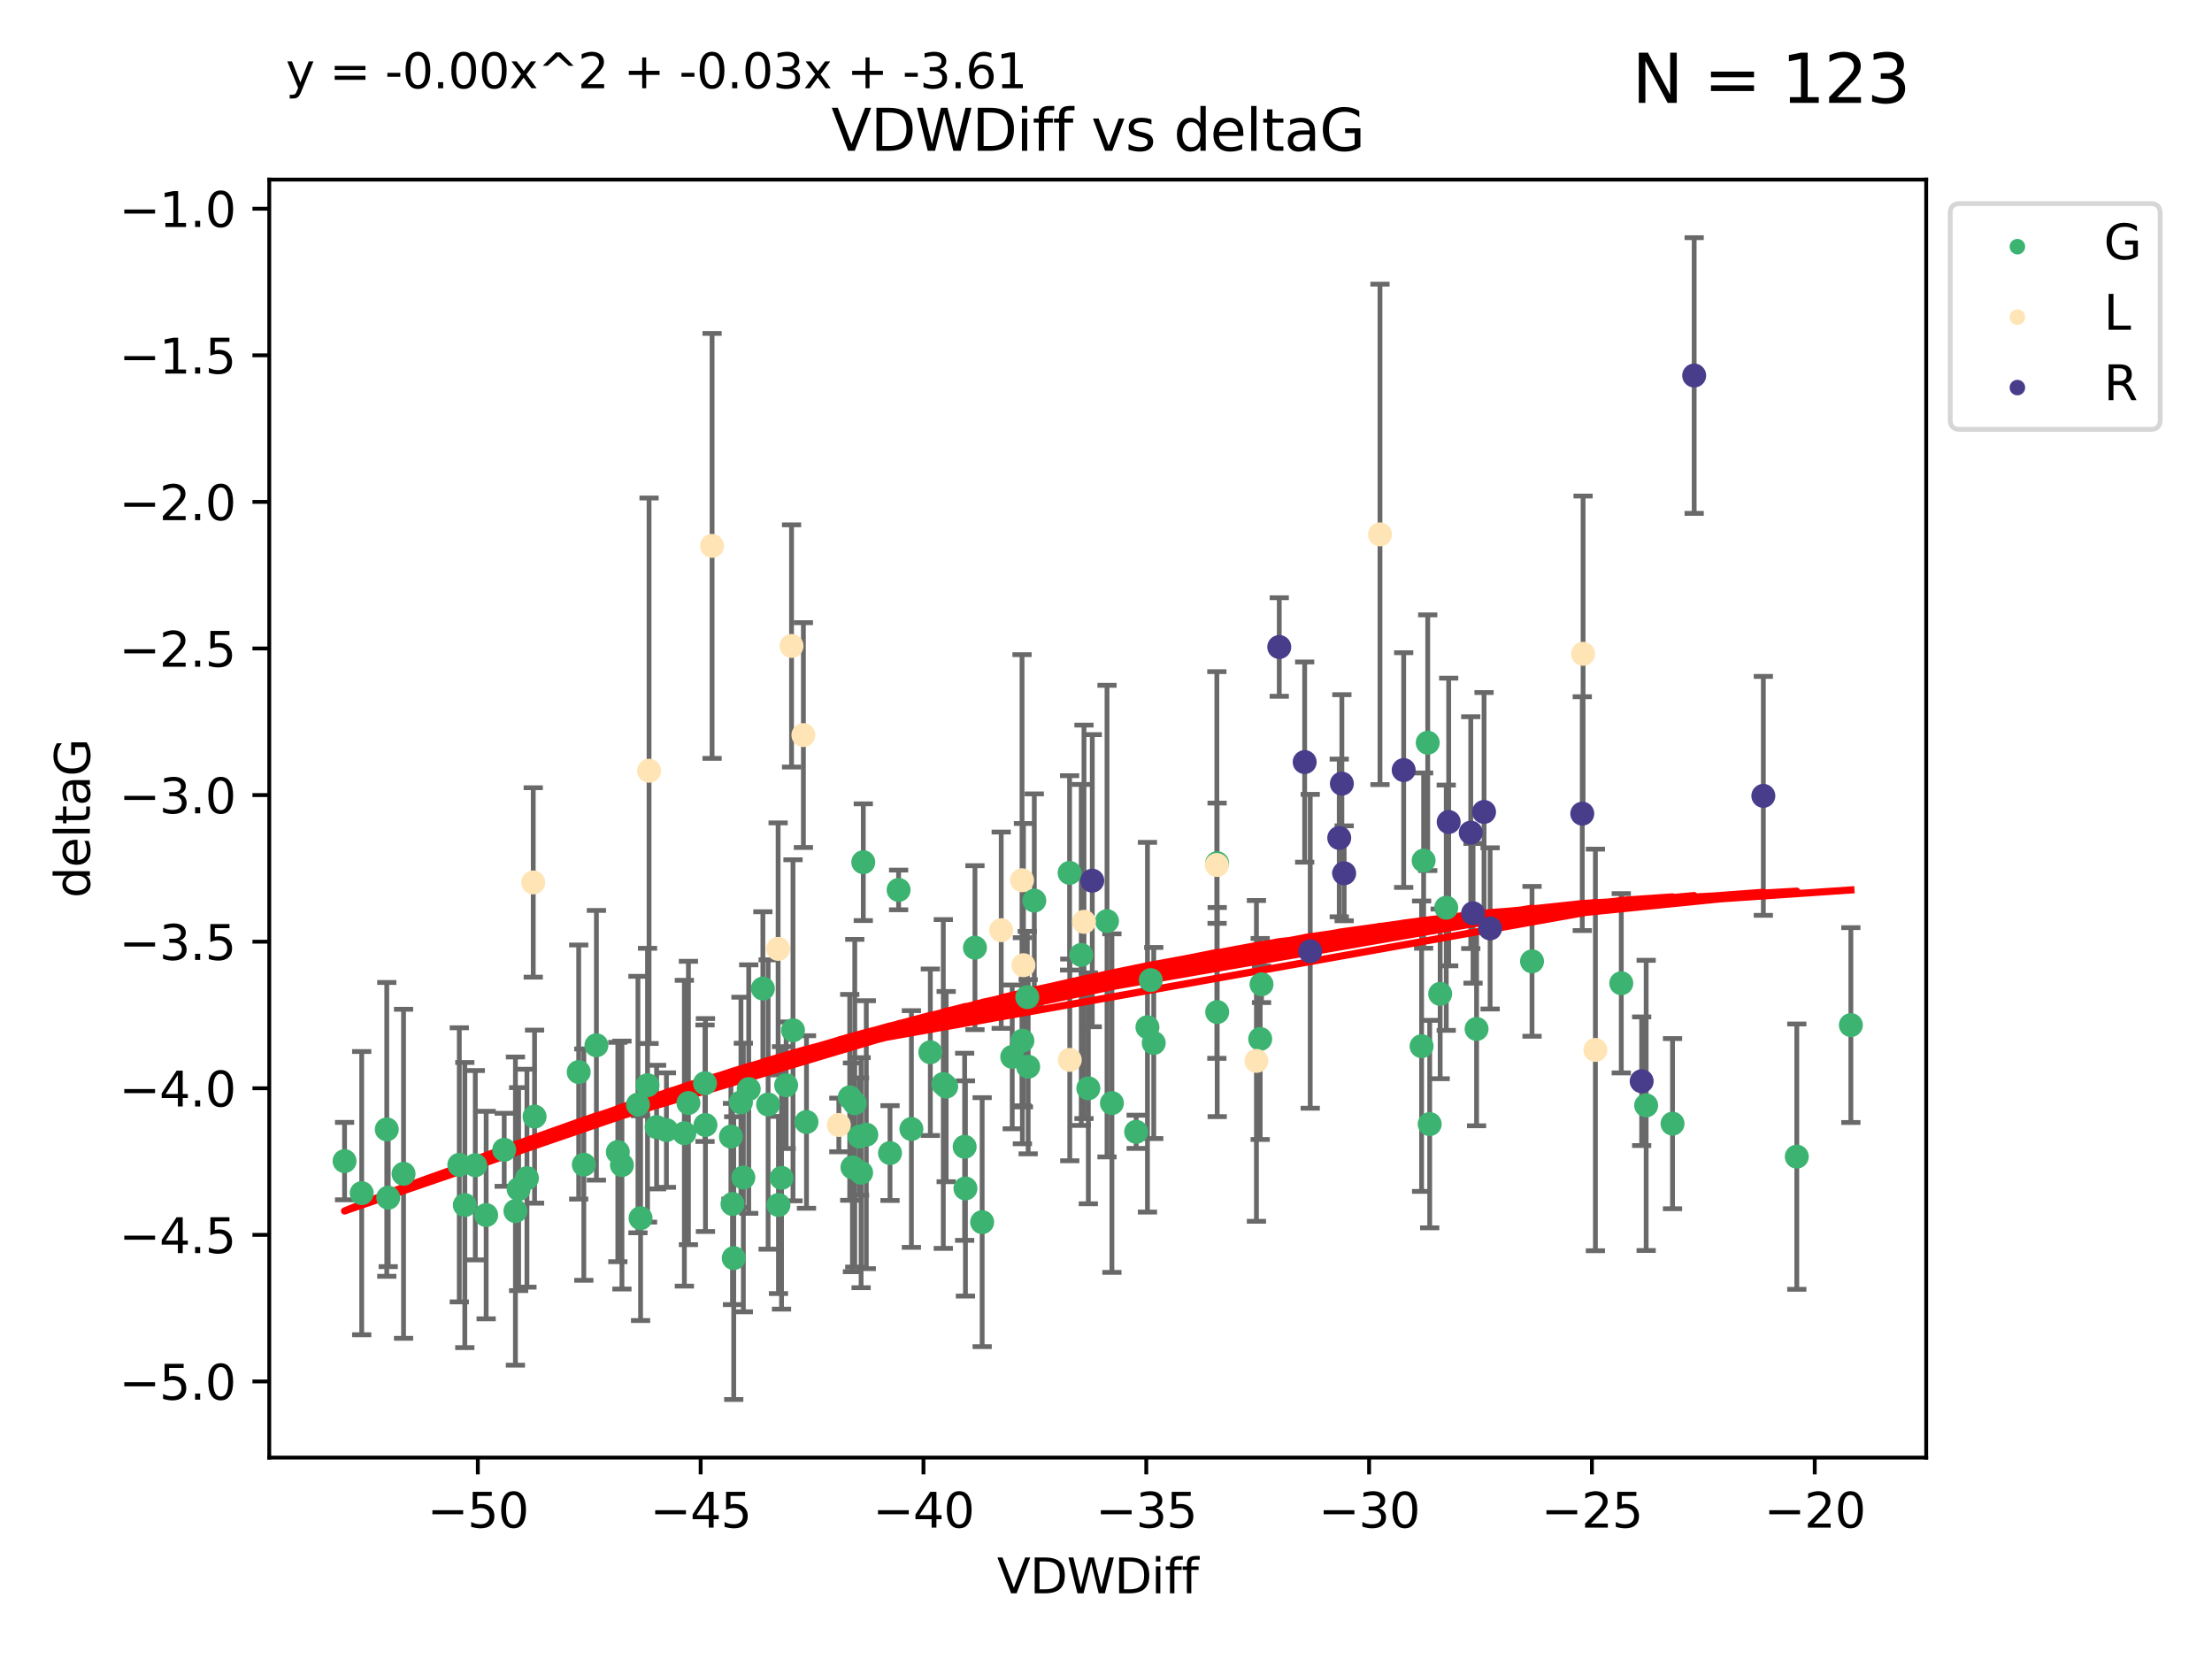 <?xml version="1.0" encoding="utf-8" standalone="no"?>
<!DOCTYPE svg PUBLIC "-//W3C//DTD SVG 1.1//EN"
  "http://www.w3.org/Graphics/SVG/1.1/DTD/svg11.dtd">
<svg xmlns:xlink="http://www.w3.org/1999/xlink" width="460.8pt" height="345.6pt" viewBox="0 0 460.8 345.6" xmlns="http://www.w3.org/2000/svg" version="1.1">
 <defs>
  <style type="text/css">*{stroke-linejoin: round; stroke-linecap: butt}</style>
 </defs>
 <g id="figure_1">
  <g id="patch_1">
   <path d="M 0 345.6 
L 460.8 345.6 
L 460.8 0 
L 0 0 
z
" style="fill: #ffffff"/>
  </g>
  <g id="axes_1">
   <g id="patch_2">
    <path d="M 56.09 303.64 
L 401.26 303.64 
L 401.26 37.411 
L 56.09 37.411 
z
" style="fill: #ffffff"/>
   </g>
   <g id="PathCollection_1">
    <defs>
     <path id="m53603c9770" d="M 0 1.118 
C 0.297 1.118 0.581 1 0.791 0.791 
C 1 0.581 1.118 0.297 1.118 0 
C 1.118 -0.297 1 -0.581 0.791 -0.791 
C 0.581 -1 0.297 -1.118 0 -1.118 
C -0.297 -1.118 -0.581 -1 -0.791 -0.791 
C -1 -0.581 -1.118 -0.297 -1.118 0 
C -1.118 0.297 -1 0.581 -0.791 0.791 
C -0.581 1 -0.297 1.118 0 1.118 
z
" style="stroke: #3cb371"/>
    </defs>
    <g clip-path="url(#pfc2088337a)">
     <use xlink:href="#m53603c9770" x="152.262" y="236.773" style="fill: #3cb371; stroke: #3cb371"/>
     <use xlink:href="#m53603c9770" x="96.828" y="251.036" style="fill: #3cb371; stroke: #3cb371"/>
     <use xlink:href="#m53603c9770" x="109.772" y="245.44" style="fill: #3cb371; stroke: #3cb371"/>
     <use xlink:href="#m53603c9770" x="120.554" y="223.327" style="fill: #3cb371; stroke: #3cb371"/>
     <use xlink:href="#m53603c9770" x="155.976" y="226.876" style="fill: #3cb371; stroke: #3cb371"/>
     <use xlink:href="#m53603c9770" x="75.352" y="248.552" style="fill: #3cb371; stroke: #3cb371"/>
     <use xlink:href="#m53603c9770" x="146.957" y="234.362" style="fill: #3cb371; stroke: #3cb371"/>
     <use xlink:href="#m53603c9770" x="142.566" y="236.07" style="fill: #3cb371; stroke: #3cb371"/>
     <use xlink:href="#m53603c9770" x="84.067" y="244.519" style="fill: #3cb371; stroke: #3cb371"/>
     <use xlink:href="#m53603c9770" x="71.78" y="241.878" style="fill: #3cb371; stroke: #3cb371"/>
     <use xlink:href="#m53603c9770" x="179.047" y="236.773" style="fill: #3cb371; stroke: #3cb371"/>
     <use xlink:href="#m53603c9770" x="201.119" y="247.578" style="fill: #3cb371; stroke: #3cb371"/>
     <use xlink:href="#m53603c9770" x="179.386" y="244.292" style="fill: #3cb371; stroke: #3cb371"/>
     <use xlink:href="#m53603c9770" x="80.873" y="249.497" style="fill: #3cb371; stroke: #3cb371"/>
     <use xlink:href="#m53603c9770" x="154.354" y="229.647" style="fill: #3cb371; stroke: #3cb371"/>
     <use xlink:href="#m53603c9770" x="152.594" y="250.817" style="fill: #3cb371; stroke: #3cb371"/>
     <use xlink:href="#m53603c9770" x="121.62" y="242.614" style="fill: #3cb371; stroke: #3cb371"/>
     <use xlink:href="#m53603c9770" x="101.274" y="253.119" style="fill: #3cb371; stroke: #3cb371"/>
     <use xlink:href="#m53603c9770" x="165.197" y="214.63" style="fill: #3cb371; stroke: #3cb371"/>
     <use xlink:href="#m53603c9770" x="193.806" y="219.205" style="fill: #3cb371; stroke: #3cb371"/>
     <use xlink:href="#m53603c9770" x="177.016" y="228.6" style="fill: #3cb371; stroke: #3cb371"/>
     <use xlink:href="#m53603c9770" x="178.065" y="229.821" style="fill: #3cb371; stroke: #3cb371"/>
     <use xlink:href="#m53603c9770" x="134.892" y="226.066" style="fill: #3cb371; stroke: #3cb371"/>
     <use xlink:href="#m53603c9770" x="128.705" y="239.983" style="fill: #3cb371; stroke: #3cb371"/>
     <use xlink:href="#m53603c9770" x="136.782" y="234.794" style="fill: #3cb371; stroke: #3cb371"/>
     <use xlink:href="#m53603c9770" x="95.68" y="242.657" style="fill: #3cb371; stroke: #3cb371"/>
     <use xlink:href="#m53603c9770" x="168.006" y="233.733" style="fill: #3cb371; stroke: #3cb371"/>
     <use xlink:href="#m53603c9770" x="80.573" y="235.273" style="fill: #3cb371; stroke: #3cb371"/>
     <use xlink:href="#m53603c9770" x="180.466" y="236.373" style="fill: #3cb371; stroke: #3cb371"/>
     <use xlink:href="#m53603c9770" x="200.956" y="238.897" style="fill: #3cb371; stroke: #3cb371"/>
     <use xlink:href="#m53603c9770" x="108.041" y="247.713" style="fill: #3cb371; stroke: #3cb371"/>
     <use xlink:href="#m53603c9770" x="107.373" y="252.29" style="fill: #3cb371; stroke: #3cb371"/>
     <use xlink:href="#m53603c9770" x="124.243" y="217.753" style="fill: #3cb371; stroke: #3cb371"/>
     <use xlink:href="#m53603c9770" x="99.014" y="242.737" style="fill: #3cb371; stroke: #3cb371"/>
     <use xlink:href="#m53603c9770" x="129.562" y="242.705" style="fill: #3cb371; stroke: #3cb371"/>
     <use xlink:href="#m53603c9770" x="162.807" y="245.375" style="fill: #3cb371; stroke: #3cb371"/>
     <use xlink:href="#m53603c9770" x="160.012" y="230.086" style="fill: #3cb371; stroke: #3cb371"/>
     <use xlink:href="#m53603c9770" x="158.923" y="205.934" style="fill: #3cb371; stroke: #3cb371"/>
     <use xlink:href="#m53603c9770" x="185.406" y="240.203" style="fill: #3cb371; stroke: #3cb371"/>
     <use xlink:href="#m53603c9770" x="138.828" y="235.417" style="fill: #3cb371; stroke: #3cb371"/>
     <use xlink:href="#m53603c9770" x="179.838" y="179.613" style="fill: #3cb371; stroke: #3cb371"/>
     <use xlink:href="#m53603c9770" x="154.853" y="245.299" style="fill: #3cb371; stroke: #3cb371"/>
     <use xlink:href="#m53603c9770" x="111.36" y="232.612" style="fill: #3cb371; stroke: #3cb371"/>
     <use xlink:href="#m53603c9770" x="177.581" y="243.179" style="fill: #3cb371; stroke: #3cb371"/>
     <use xlink:href="#m53603c9770" x="152.851" y="262.087" style="fill: #3cb371; stroke: #3cb371"/>
     <use xlink:href="#m53603c9770" x="143.41" y="229.771" style="fill: #3cb371; stroke: #3cb371"/>
     <use xlink:href="#m53603c9770" x="105.036" y="239.525" style="fill: #3cb371; stroke: #3cb371"/>
     <use xlink:href="#m53603c9770" x="132.898" y="230.1" style="fill: #3cb371; stroke: #3cb371"/>
     <use xlink:href="#m53603c9770" x="133.443" y="253.768" style="fill: #3cb371; stroke: #3cb371"/>
     <use xlink:href="#m53603c9770" x="162.171" y="251.019" style="fill: #3cb371; stroke: #3cb371"/>
     <use xlink:href="#m53603c9770" x="240.347" y="217.276" style="fill: #3cb371; stroke: #3cb371"/>
     <use xlink:href="#m53603c9770" x="222.816" y="181.839" style="fill: #3cb371; stroke: #3cb371"/>
     <use xlink:href="#m53603c9770" x="253.543" y="179.82" style="fill: #3cb371; stroke: #3cb371"/>
     <use xlink:href="#m53603c9770" x="296.568" y="179.278" style="fill: #3cb371; stroke: #3cb371"/>
     <use xlink:href="#m53603c9770" x="196.508" y="225.812" style="fill: #3cb371; stroke: #3cb371"/>
     <use xlink:href="#m53603c9770" x="236.685" y="235.777" style="fill: #3cb371; stroke: #3cb371"/>
     <use xlink:href="#m53603c9770" x="214.187" y="222.22" style="fill: #3cb371; stroke: #3cb371"/>
     <use xlink:href="#m53603c9770" x="189.862" y="235.193" style="fill: #3cb371; stroke: #3cb371"/>
     <use xlink:href="#m53603c9770" x="204.602" y="254.597" style="fill: #3cb371; stroke: #3cb371"/>
     <use xlink:href="#m53603c9770" x="253.568" y="210.83" style="fill: #3cb371; stroke: #3cb371"/>
     <use xlink:href="#m53603c9770" x="210.866" y="220.165" style="fill: #3cb371; stroke: #3cb371"/>
     <use xlink:href="#m53603c9770" x="146.864" y="225.658" style="fill: #3cb371; stroke: #3cb371"/>
     <use xlink:href="#m53603c9770" x="226.719" y="226.715" style="fill: #3cb371; stroke: #3cb371"/>
     <use xlink:href="#m53603c9770" x="197.107" y="226.357" style="fill: #3cb371; stroke: #3cb371"/>
     <use xlink:href="#m53603c9770" x="319.149" y="200.266" style="fill: #3cb371; stroke: #3cb371"/>
     <use xlink:href="#m53603c9770" x="214.004" y="207.724" style="fill: #3cb371; stroke: #3cb371"/>
     <use xlink:href="#m53603c9770" x="215.463" y="187.609" style="fill: #3cb371; stroke: #3cb371"/>
     <use xlink:href="#m53603c9770" x="230.61" y="191.885" style="fill: #3cb371; stroke: #3cb371"/>
     <use xlink:href="#m53603c9770" x="337.742" y="204.831" style="fill: #3cb371; stroke: #3cb371"/>
     <use xlink:href="#m53603c9770" x="348.418" y="234.077" style="fill: #3cb371; stroke: #3cb371"/>
     <use xlink:href="#m53603c9770" x="163.768" y="226.079" style="fill: #3cb371; stroke: #3cb371"/>
     <use xlink:href="#m53603c9770" x="262.523" y="216.438" style="fill: #3cb371; stroke: #3cb371"/>
     <use xlink:href="#m53603c9770" x="239.035" y="213.985" style="fill: #3cb371; stroke: #3cb371"/>
     <use xlink:href="#m53603c9770" x="187.196" y="185.388" style="fill: #3cb371; stroke: #3cb371"/>
     <use xlink:href="#m53603c9770" x="301.278" y="189.094" style="fill: #3cb371; stroke: #3cb371"/>
     <use xlink:href="#m53603c9770" x="212.982" y="216.801" style="fill: #3cb371; stroke: #3cb371"/>
     <use xlink:href="#m53603c9770" x="225.244" y="198.93" style="fill: #3cb371; stroke: #3cb371"/>
     <use xlink:href="#m53603c9770" x="203.103" y="197.418" style="fill: #3cb371; stroke: #3cb371"/>
     <use xlink:href="#m53603c9770" x="239.72" y="204.18" style="fill: #3cb371; stroke: #3cb371"/>
     <use xlink:href="#m53603c9770" x="231.631" y="229.795" style="fill: #3cb371; stroke: #3cb371"/>
     <use xlink:href="#m53603c9770" x="297.423" y="154.719" style="fill: #3cb371; stroke: #3cb371"/>
     <use xlink:href="#m53603c9770" x="307.598" y="214.353" style="fill: #3cb371; stroke: #3cb371"/>
     <use xlink:href="#m53603c9770" x="262.797" y="205.049" style="fill: #3cb371; stroke: #3cb371"/>
     <use xlink:href="#m53603c9770" x="297.833" y="234.17" style="fill: #3cb371; stroke: #3cb371"/>
     <use xlink:href="#m53603c9770" x="296.144" y="217.939" style="fill: #3cb371; stroke: #3cb371"/>
     <use xlink:href="#m53603c9770" x="374.304" y="240.95" style="fill: #3cb371; stroke: #3cb371"/>
     <use xlink:href="#m53603c9770" x="342.925" y="230.274" style="fill: #3cb371; stroke: #3cb371"/>
     <use xlink:href="#m53603c9770" x="300.015" y="207.045" style="fill: #3cb371; stroke: #3cb371"/>
     <use xlink:href="#m53603c9770" x="385.57" y="213.542" style="fill: #3cb371; stroke: #3cb371"/>
    </g>
   </g>
   <g id="PathCollection_2">
    <defs>
     <path id="m0ffed7a5ae" d="M 0 1.118 
C 0.297 1.118 0.581 1 0.791 0.791 
C 1 0.581 1.118 0.297 1.118 0 
C 1.118 -0.297 1 -0.581 0.791 -0.791 
C 0.581 -1 0.297 -1.118 0 -1.118 
C -0.297 -1.118 -0.581 -1 -0.791 -0.791 
C -1 -0.581 -1.118 -0.297 -1.118 0 
C -1.118 0.297 -1 0.581 -0.791 0.791 
C -0.581 1 -0.297 1.118 0 1.118 
z
" style="stroke: #ffe4b5"/>
    </defs>
    <g clip-path="url(#pfc2088337a)">
     <use xlink:href="#m0ffed7a5ae" x="164.894" y="134.563" style="fill: #ffe4b5; stroke: #ffe4b5"/>
     <use xlink:href="#m0ffed7a5ae" x="174.748" y="234.35" style="fill: #ffe4b5; stroke: #ffe4b5"/>
     <use xlink:href="#m0ffed7a5ae" x="222.853" y="220.797" style="fill: #ffe4b5; stroke: #ffe4b5"/>
     <use xlink:href="#m0ffed7a5ae" x="213.204" y="201.068" style="fill: #ffe4b5; stroke: #ffe4b5"/>
     <use xlink:href="#m0ffed7a5ae" x="111.086" y="183.832" style="fill: #ffe4b5; stroke: #ffe4b5"/>
     <use xlink:href="#m0ffed7a5ae" x="212.908" y="183.368" style="fill: #ffe4b5; stroke: #ffe4b5"/>
     <use xlink:href="#m0ffed7a5ae" x="162.098" y="197.667" style="fill: #ffe4b5; stroke: #ffe4b5"/>
     <use xlink:href="#m0ffed7a5ae" x="287.477" y="111.319" style="fill: #ffe4b5; stroke: #ffe4b5"/>
     <use xlink:href="#m0ffed7a5ae" x="167.365" y="153.129" style="fill: #ffe4b5; stroke: #ffe4b5"/>
     <use xlink:href="#m0ffed7a5ae" x="148.34" y="113.721" style="fill: #ffe4b5; stroke: #ffe4b5"/>
     <use xlink:href="#m0ffed7a5ae" x="135.21" y="160.561" style="fill: #ffe4b5; stroke: #ffe4b5"/>
     <use xlink:href="#m0ffed7a5ae" x="253.491" y="180.196" style="fill: #ffe4b5; stroke: #ffe4b5"/>
     <use xlink:href="#m0ffed7a5ae" x="225.815" y="192.032" style="fill: #ffe4b5; stroke: #ffe4b5"/>
     <use xlink:href="#m0ffed7a5ae" x="208.571" y="193.777" style="fill: #ffe4b5; stroke: #ffe4b5"/>
     <use xlink:href="#m0ffed7a5ae" x="332.352" y="218.721" style="fill: #ffe4b5; stroke: #ffe4b5"/>
     <use xlink:href="#m0ffed7a5ae" x="329.785" y="136.202" style="fill: #ffe4b5; stroke: #ffe4b5"/>
     <use xlink:href="#m0ffed7a5ae" x="261.739" y="221.003" style="fill: #ffe4b5; stroke: #ffe4b5"/>
    </g>
   </g>
   <g id="PathCollection_3">
    <defs>
     <path id="m51e7564b61" d="M 0 1.118 
C 0.297 1.118 0.581 1 0.791 0.791 
C 1 0.581 1.118 0.297 1.118 0 
C 1.118 -0.297 1 -0.581 0.791 -0.791 
C 0.581 -1 0.297 -1.118 0 -1.118 
C -0.297 -1.118 -0.581 -1 -0.791 -0.791 
C -1 -0.581 -1.118 -0.297 -1.118 0 
C -1.118 0.297 -1 0.581 -0.791 0.791 
C -0.581 1 -0.297 1.118 0 1.118 
z
" style="stroke: #483d8b"/>
    </defs>
    <g clip-path="url(#pfc2088337a)">
     <use xlink:href="#m51e7564b61" x="309.154" y="169.141" style="fill: #483d8b; stroke: #483d8b"/>
     <use xlink:href="#m51e7564b61" x="227.541" y="183.461" style="fill: #483d8b; stroke: #483d8b"/>
     <use xlink:href="#m51e7564b61" x="292.413" y="160.419" style="fill: #483d8b; stroke: #483d8b"/>
     <use xlink:href="#m51e7564b61" x="272.944" y="198.171" style="fill: #483d8b; stroke: #483d8b"/>
     <use xlink:href="#m51e7564b61" x="280.014" y="181.925" style="fill: #483d8b; stroke: #483d8b"/>
     <use xlink:href="#m51e7564b61" x="266.493" y="134.784" style="fill: #483d8b; stroke: #483d8b"/>
     <use xlink:href="#m51e7564b61" x="352.929" y="78.228" style="fill: #483d8b; stroke: #483d8b"/>
     <use xlink:href="#m51e7564b61" x="310.419" y="193.404" style="fill: #483d8b; stroke: #483d8b"/>
     <use xlink:href="#m51e7564b61" x="367.337" y="165.792" style="fill: #483d8b; stroke: #483d8b"/>
     <use xlink:href="#m51e7564b61" x="329.616" y="169.496" style="fill: #483d8b; stroke: #483d8b"/>
     <use xlink:href="#m51e7564b61" x="271.786" y="158.754" style="fill: #483d8b; stroke: #483d8b"/>
     <use xlink:href="#m51e7564b61" x="278.988" y="174.559" style="fill: #483d8b; stroke: #483d8b"/>
     <use xlink:href="#m51e7564b61" x="306.386" y="173.453" style="fill: #483d8b; stroke: #483d8b"/>
     <use xlink:href="#m51e7564b61" x="341.99" y="225.238" style="fill: #483d8b; stroke: #483d8b"/>
     <use xlink:href="#m51e7564b61" x="306.861" y="190.256" style="fill: #483d8b; stroke: #483d8b"/>
     <use xlink:href="#m51e7564b61" x="279.536" y="163.249" style="fill: #483d8b; stroke: #483d8b"/>
     <use xlink:href="#m51e7564b61" x="301.789" y="171.234" style="fill: #483d8b; stroke: #483d8b"/>
    </g>
   </g>
   <g id="matplotlib.axis_1">
    <g id="xtick_1">
     <g id="line2d_1">
      <defs>
       <path id="ma4ea247907" d="M 0 0 
L 0 3.5 
" style="stroke: #000000; stroke-width: 0.8"/>
      </defs>
      <g>
       <use xlink:href="#ma4ea247907" x="99.543" y="303.64" style="stroke: #000000; stroke-width: 0.8"/>
      </g>
     </g>
     <g id="text_1">
      <!-- −50 -->
      <g transform="translate(88.991 318.238)scale(0.1 -0.1)">
       <defs>
        <path id="DejaVuSans-2212" d="M 678 2272 
L 4684 2272 
L 4684 1741 
L 678 1741 
L 678 2272 
z
" transform="scale(0.016)"/>
        <path id="DejaVuSans-35" d="M 691 4666 
L 3169 4666 
L 3169 4134 
L 1269 4134 
L 1269 2991 
Q 1406 3038 1543 3061 
Q 1681 3084 1819 3084 
Q 2600 3084 3056 2656 
Q 3513 2228 3513 1497 
Q 3513 744 3044 326 
Q 2575 -91 1722 -91 
Q 1428 -91 1123 -41 
Q 819 9 494 109 
L 494 744 
Q 775 591 1075 516 
Q 1375 441 1709 441 
Q 2250 441 2565 725 
Q 2881 1009 2881 1497 
Q 2881 1984 2565 2268 
Q 2250 2553 1709 2553 
Q 1456 2553 1204 2497 
Q 953 2441 691 2322 
L 691 4666 
z
" transform="scale(0.016)"/>
        <path id="DejaVuSans-30" d="M 2034 4250 
Q 1547 4250 1301 3770 
Q 1056 3291 1056 2328 
Q 1056 1369 1301 889 
Q 1547 409 2034 409 
Q 2525 409 2770 889 
Q 3016 1369 3016 2328 
Q 3016 3291 2770 3770 
Q 2525 4250 2034 4250 
z
M 2034 4750 
Q 2819 4750 3233 4129 
Q 3647 3509 3647 2328 
Q 3647 1150 3233 529 
Q 2819 -91 2034 -91 
Q 1250 -91 836 529 
Q 422 1150 422 2328 
Q 422 3509 836 4129 
Q 1250 4750 2034 4750 
z
" transform="scale(0.016)"/>
       </defs>
       <use xlink:href="#DejaVuSans-2212"/>
       <use xlink:href="#DejaVuSans-35" x="83.789"/>
       <use xlink:href="#DejaVuSans-30" x="147.412"/>
      </g>
     </g>
    </g>
    <g id="xtick_2">
     <g id="line2d_2">
      <g>
       <use xlink:href="#ma4ea247907" x="145.959" y="303.64" style="stroke: #000000; stroke-width: 0.8"/>
      </g>
     </g>
     <g id="text_2">
      <!-- −45 -->
      <g transform="translate(135.407 318.238)scale(0.1 -0.1)">
       <defs>
        <path id="DejaVuSans-34" d="M 2419 4116 
L 825 1625 
L 2419 1625 
L 2419 4116 
z
M 2253 4666 
L 3047 4666 
L 3047 1625 
L 3713 1625 
L 3713 1100 
L 3047 1100 
L 3047 0 
L 2419 0 
L 2419 1100 
L 313 1100 
L 313 1709 
L 2253 4666 
z
" transform="scale(0.016)"/>
       </defs>
       <use xlink:href="#DejaVuSans-2212"/>
       <use xlink:href="#DejaVuSans-34" x="83.789"/>
       <use xlink:href="#DejaVuSans-35" x="147.412"/>
      </g>
     </g>
    </g>
    <g id="xtick_3">
     <g id="line2d_3">
      <g>
       <use xlink:href="#ma4ea247907" x="192.376" y="303.64" style="stroke: #000000; stroke-width: 0.8"/>
      </g>
     </g>
     <g id="text_3">
      <!-- −40 -->
      <g transform="translate(181.823 318.238)scale(0.1 -0.1)">
       <use xlink:href="#DejaVuSans-2212"/>
       <use xlink:href="#DejaVuSans-34" x="83.789"/>
       <use xlink:href="#DejaVuSans-30" x="147.412"/>
      </g>
     </g>
    </g>
    <g id="xtick_4">
     <g id="line2d_4">
      <g>
       <use xlink:href="#ma4ea247907" x="238.792" y="303.64" style="stroke: #000000; stroke-width: 0.8"/>
      </g>
     </g>
     <g id="text_4">
      <!-- −35 -->
      <g transform="translate(228.24 318.238)scale(0.1 -0.1)">
       <defs>
        <path id="DejaVuSans-33" d="M 2597 2516 
Q 3050 2419 3304 2112 
Q 3559 1806 3559 1356 
Q 3559 666 3084 287 
Q 2609 -91 1734 -91 
Q 1441 -91 1130 -33 
Q 819 25 488 141 
L 488 750 
Q 750 597 1062 519 
Q 1375 441 1716 441 
Q 2309 441 2620 675 
Q 2931 909 2931 1356 
Q 2931 1769 2642 2001 
Q 2353 2234 1838 2234 
L 1294 2234 
L 1294 2753 
L 1863 2753 
Q 2328 2753 2575 2939 
Q 2822 3125 2822 3475 
Q 2822 3834 2567 4026 
Q 2313 4219 1838 4219 
Q 1578 4219 1281 4162 
Q 984 4106 628 3988 
L 628 4550 
Q 988 4650 1302 4700 
Q 1616 4750 1894 4750 
Q 2613 4750 3031 4423 
Q 3450 4097 3450 3541 
Q 3450 3153 3228 2886 
Q 3006 2619 2597 2516 
z
" transform="scale(0.016)"/>
       </defs>
       <use xlink:href="#DejaVuSans-2212"/>
       <use xlink:href="#DejaVuSans-33" x="83.789"/>
       <use xlink:href="#DejaVuSans-35" x="147.412"/>
      </g>
     </g>
    </g>
    <g id="xtick_5">
     <g id="line2d_5">
      <g>
       <use xlink:href="#ma4ea247907" x="285.208" y="303.64" style="stroke: #000000; stroke-width: 0.8"/>
      </g>
     </g>
     <g id="text_5">
      <!-- −30 -->
      <g transform="translate(274.656 318.238)scale(0.1 -0.1)">
       <use xlink:href="#DejaVuSans-2212"/>
       <use xlink:href="#DejaVuSans-33" x="83.789"/>
       <use xlink:href="#DejaVuSans-30" x="147.412"/>
      </g>
     </g>
    </g>
    <g id="xtick_6">
     <g id="line2d_6">
      <g>
       <use xlink:href="#ma4ea247907" x="331.625" y="303.64" style="stroke: #000000; stroke-width: 0.8"/>
      </g>
     </g>
     <g id="text_6">
      <!-- −25 -->
      <g transform="translate(321.072 318.238)scale(0.1 -0.1)">
       <defs>
        <path id="DejaVuSans-32" d="M 1228 531 
L 3431 531 
L 3431 0 
L 469 0 
L 469 531 
Q 828 903 1448 1529 
Q 2069 2156 2228 2338 
Q 2531 2678 2651 2914 
Q 2772 3150 2772 3378 
Q 2772 3750 2511 3984 
Q 2250 4219 1831 4219 
Q 1534 4219 1204 4116 
Q 875 4013 500 3803 
L 500 4441 
Q 881 4594 1212 4672 
Q 1544 4750 1819 4750 
Q 2544 4750 2975 4387 
Q 3406 4025 3406 3419 
Q 3406 3131 3298 2873 
Q 3191 2616 2906 2266 
Q 2828 2175 2409 1742 
Q 1991 1309 1228 531 
z
" transform="scale(0.016)"/>
       </defs>
       <use xlink:href="#DejaVuSans-2212"/>
       <use xlink:href="#DejaVuSans-32" x="83.789"/>
       <use xlink:href="#DejaVuSans-35" x="147.412"/>
      </g>
     </g>
    </g>
    <g id="xtick_7">
     <g id="line2d_7">
      <g>
       <use xlink:href="#ma4ea247907" x="378.041" y="303.64" style="stroke: #000000; stroke-width: 0.8"/>
      </g>
     </g>
     <g id="text_7">
      <!-- −20 -->
      <g transform="translate(367.488 318.238)scale(0.1 -0.1)">
       <use xlink:href="#DejaVuSans-2212"/>
       <use xlink:href="#DejaVuSans-32" x="83.789"/>
       <use xlink:href="#DejaVuSans-30" x="147.412"/>
      </g>
     </g>
    </g>
    <g id="text_8">
     <!-- VDWDiff -->
     <g transform="translate(207.702 331.917)scale(0.1 -0.1)">
      <defs>
       <path id="DejaVuSans-56" d="M 1831 0 
L 50 4666 
L 709 4666 
L 2188 738 
L 3669 4666 
L 4325 4666 
L 2547 0 
L 1831 0 
z
" transform="scale(0.016)"/>
       <path id="DejaVuSans-44" d="M 1259 4147 
L 1259 519 
L 2022 519 
Q 2988 519 3436 956 
Q 3884 1394 3884 2338 
Q 3884 3275 3436 3711 
Q 2988 4147 2022 4147 
L 1259 4147 
z
M 628 4666 
L 1925 4666 
Q 3281 4666 3915 4102 
Q 4550 3538 4550 2338 
Q 4550 1131 3912 565 
Q 3275 0 1925 0 
L 628 0 
L 628 4666 
z
" transform="scale(0.016)"/>
       <path id="DejaVuSans-57" d="M 213 4666 
L 850 4666 
L 1831 722 
L 2809 4666 
L 3519 4666 
L 4500 722 
L 5478 4666 
L 6119 4666 
L 4947 0 
L 4153 0 
L 3169 4050 
L 2175 0 
L 1381 0 
L 213 4666 
z
" transform="scale(0.016)"/>
       <path id="DejaVuSans-69" d="M 603 3500 
L 1178 3500 
L 1178 0 
L 603 0 
L 603 3500 
z
M 603 4863 
L 1178 4863 
L 1178 4134 
L 603 4134 
L 603 4863 
z
" transform="scale(0.016)"/>
       <path id="DejaVuSans-66" d="M 2375 4863 
L 2375 4384 
L 1825 4384 
Q 1516 4384 1395 4259 
Q 1275 4134 1275 3809 
L 1275 3500 
L 2222 3500 
L 2222 3053 
L 1275 3053 
L 1275 0 
L 697 0 
L 697 3053 
L 147 3053 
L 147 3500 
L 697 3500 
L 697 3744 
Q 697 4328 969 4595 
Q 1241 4863 1831 4863 
L 2375 4863 
z
" transform="scale(0.016)"/>
      </defs>
      <use xlink:href="#DejaVuSans-56"/>
      <use xlink:href="#DejaVuSans-44" x="68.408"/>
      <use xlink:href="#DejaVuSans-57" x="145.41"/>
      <use xlink:href="#DejaVuSans-44" x="244.287"/>
      <use xlink:href="#DejaVuSans-69" x="321.289"/>
      <use xlink:href="#DejaVuSans-66" x="349.072"/>
      <use xlink:href="#DejaVuSans-66" x="384.277"/>
     </g>
    </g>
   </g>
   <g id="matplotlib.axis_2">
    <g id="ytick_1">
     <g id="line2d_8">
      <defs>
       <path id="m3a1673c7e7" d="M 0 0 
L -3.5 0 
" style="stroke: #000000; stroke-width: 0.8"/>
      </defs>
      <g>
       <use xlink:href="#m3a1673c7e7" x="56.09" y="287.78" style="stroke: #000000; stroke-width: 0.8"/>
      </g>
     </g>
     <g id="text_9">
      <!-- −5.0 -->
      <g transform="translate(24.807 291.579)scale(0.1 -0.1)">
       <defs>
        <path id="DejaVuSans-2e" d="M 684 794 
L 1344 794 
L 1344 0 
L 684 0 
L 684 794 
z
" transform="scale(0.016)"/>
       </defs>
       <use xlink:href="#DejaVuSans-2212"/>
       <use xlink:href="#DejaVuSans-35" x="83.789"/>
       <use xlink:href="#DejaVuSans-2e" x="147.412"/>
       <use xlink:href="#DejaVuSans-30" x="179.199"/>
      </g>
     </g>
    </g>
    <g id="ytick_2">
     <g id="line2d_9">
      <g>
       <use xlink:href="#m3a1673c7e7" x="56.09" y="257.242" style="stroke: #000000; stroke-width: 0.8"/>
      </g>
     </g>
     <g id="text_10">
      <!-- −4.5 -->
      <g transform="translate(24.807 261.042)scale(0.1 -0.1)">
       <use xlink:href="#DejaVuSans-2212"/>
       <use xlink:href="#DejaVuSans-34" x="83.789"/>
       <use xlink:href="#DejaVuSans-2e" x="147.412"/>
       <use xlink:href="#DejaVuSans-35" x="179.199"/>
      </g>
     </g>
    </g>
    <g id="ytick_3">
     <g id="line2d_10">
      <g>
       <use xlink:href="#m3a1673c7e7" x="56.09" y="226.705" style="stroke: #000000; stroke-width: 0.8"/>
      </g>
     </g>
     <g id="text_11">
      <!-- −4.0 -->
      <g transform="translate(24.807 230.504)scale(0.1 -0.1)">
       <use xlink:href="#DejaVuSans-2212"/>
       <use xlink:href="#DejaVuSans-34" x="83.789"/>
       <use xlink:href="#DejaVuSans-2e" x="147.412"/>
       <use xlink:href="#DejaVuSans-30" x="179.199"/>
      </g>
     </g>
    </g>
    <g id="ytick_4">
     <g id="line2d_11">
      <g>
       <use xlink:href="#m3a1673c7e7" x="56.09" y="196.168" style="stroke: #000000; stroke-width: 0.8"/>
      </g>
     </g>
     <g id="text_12">
      <!-- −3.5 -->
      <g transform="translate(24.807 199.967)scale(0.1 -0.1)">
       <use xlink:href="#DejaVuSans-2212"/>
       <use xlink:href="#DejaVuSans-33" x="83.789"/>
       <use xlink:href="#DejaVuSans-2e" x="147.412"/>
       <use xlink:href="#DejaVuSans-35" x="179.199"/>
      </g>
     </g>
    </g>
    <g id="ytick_5">
     <g id="line2d_12">
      <g>
       <use xlink:href="#m3a1673c7e7" x="56.09" y="165.63" style="stroke: #000000; stroke-width: 0.8"/>
      </g>
     </g>
     <g id="text_13">
      <!-- −3.0 -->
      <g transform="translate(24.807 169.43)scale(0.1 -0.1)">
       <use xlink:href="#DejaVuSans-2212"/>
       <use xlink:href="#DejaVuSans-33" x="83.789"/>
       <use xlink:href="#DejaVuSans-2e" x="147.412"/>
       <use xlink:href="#DejaVuSans-30" x="179.199"/>
      </g>
     </g>
    </g>
    <g id="ytick_6">
     <g id="line2d_13">
      <g>
       <use xlink:href="#m3a1673c7e7" x="56.09" y="135.093" style="stroke: #000000; stroke-width: 0.8"/>
      </g>
     </g>
     <g id="text_14">
      <!-- −2.5 -->
      <g transform="translate(24.807 138.892)scale(0.1 -0.1)">
       <use xlink:href="#DejaVuSans-2212"/>
       <use xlink:href="#DejaVuSans-32" x="83.789"/>
       <use xlink:href="#DejaVuSans-2e" x="147.412"/>
       <use xlink:href="#DejaVuSans-35" x="179.199"/>
      </g>
     </g>
    </g>
    <g id="ytick_7">
     <g id="line2d_14">
      <g>
       <use xlink:href="#m3a1673c7e7" x="56.09" y="104.556" style="stroke: #000000; stroke-width: 0.8"/>
      </g>
     </g>
     <g id="text_15">
      <!-- −2.0 -->
      <g transform="translate(24.807 108.355)scale(0.1 -0.1)">
       <use xlink:href="#DejaVuSans-2212"/>
       <use xlink:href="#DejaVuSans-32" x="83.789"/>
       <use xlink:href="#DejaVuSans-2e" x="147.412"/>
       <use xlink:href="#DejaVuSans-30" x="179.199"/>
      </g>
     </g>
    </g>
    <g id="ytick_8">
     <g id="line2d_15">
      <g>
       <use xlink:href="#m3a1673c7e7" x="56.09" y="74.018" style="stroke: #000000; stroke-width: 0.8"/>
      </g>
     </g>
     <g id="text_16">
      <!-- −1.5 -->
      <g transform="translate(24.807 77.818)scale(0.1 -0.1)">
       <defs>
        <path id="DejaVuSans-31" d="M 794 531 
L 1825 531 
L 1825 4091 
L 703 3866 
L 703 4441 
L 1819 4666 
L 2450 4666 
L 2450 531 
L 3481 531 
L 3481 0 
L 794 0 
L 794 531 
z
" transform="scale(0.016)"/>
       </defs>
       <use xlink:href="#DejaVuSans-2212"/>
       <use xlink:href="#DejaVuSans-31" x="83.789"/>
       <use xlink:href="#DejaVuSans-2e" x="147.412"/>
       <use xlink:href="#DejaVuSans-35" x="179.199"/>
      </g>
     </g>
    </g>
    <g id="ytick_9">
     <g id="line2d_16">
      <g>
       <use xlink:href="#m3a1673c7e7" x="56.09" y="43.481" style="stroke: #000000; stroke-width: 0.8"/>
      </g>
     </g>
     <g id="text_17">
      <!-- −1.0 -->
      <g transform="translate(24.807 47.28)scale(0.1 -0.1)">
       <use xlink:href="#DejaVuSans-2212"/>
       <use xlink:href="#DejaVuSans-31" x="83.789"/>
       <use xlink:href="#DejaVuSans-2e" x="147.412"/>
       <use xlink:href="#DejaVuSans-30" x="179.199"/>
      </g>
     </g>
    </g>
    <g id="text_18">
     <!-- deltaG -->
     <g transform="translate(18.727 187.064)rotate(-90)scale(0.1 -0.1)">
      <defs>
       <path id="DejaVuSans-64" d="M 2906 2969 
L 2906 4863 
L 3481 4863 
L 3481 0 
L 2906 0 
L 2906 525 
Q 2725 213 2448 61 
Q 2172 -91 1784 -91 
Q 1150 -91 751 415 
Q 353 922 353 1747 
Q 353 2572 751 3078 
Q 1150 3584 1784 3584 
Q 2172 3584 2448 3432 
Q 2725 3281 2906 2969 
z
M 947 1747 
Q 947 1113 1208 752 
Q 1469 391 1925 391 
Q 2381 391 2643 752 
Q 2906 1113 2906 1747 
Q 2906 2381 2643 2742 
Q 2381 3103 1925 3103 
Q 1469 3103 1208 2742 
Q 947 2381 947 1747 
z
" transform="scale(0.016)"/>
       <path id="DejaVuSans-65" d="M 3597 1894 
L 3597 1613 
L 953 1613 
Q 991 1019 1311 708 
Q 1631 397 2203 397 
Q 2534 397 2845 478 
Q 3156 559 3463 722 
L 3463 178 
Q 3153 47 2828 -22 
Q 2503 -91 2169 -91 
Q 1331 -91 842 396 
Q 353 884 353 1716 
Q 353 2575 817 3079 
Q 1281 3584 2069 3584 
Q 2775 3584 3186 3129 
Q 3597 2675 3597 1894 
z
M 3022 2063 
Q 3016 2534 2758 2815 
Q 2500 3097 2075 3097 
Q 1594 3097 1305 2825 
Q 1016 2553 972 2059 
L 3022 2063 
z
" transform="scale(0.016)"/>
       <path id="DejaVuSans-6c" d="M 603 4863 
L 1178 4863 
L 1178 0 
L 603 0 
L 603 4863 
z
" transform="scale(0.016)"/>
       <path id="DejaVuSans-74" d="M 1172 4494 
L 1172 3500 
L 2356 3500 
L 2356 3053 
L 1172 3053 
L 1172 1153 
Q 1172 725 1289 603 
Q 1406 481 1766 481 
L 2356 481 
L 2356 0 
L 1766 0 
Q 1100 0 847 248 
Q 594 497 594 1153 
L 594 3053 
L 172 3053 
L 172 3500 
L 594 3500 
L 594 4494 
L 1172 4494 
z
" transform="scale(0.016)"/>
       <path id="DejaVuSans-61" d="M 2194 1759 
Q 1497 1759 1228 1600 
Q 959 1441 959 1056 
Q 959 750 1161 570 
Q 1363 391 1709 391 
Q 2188 391 2477 730 
Q 2766 1069 2766 1631 
L 2766 1759 
L 2194 1759 
z
M 3341 1997 
L 3341 0 
L 2766 0 
L 2766 531 
Q 2569 213 2275 61 
Q 1981 -91 1556 -91 
Q 1019 -91 701 211 
Q 384 513 384 1019 
Q 384 1609 779 1909 
Q 1175 2209 1959 2209 
L 2766 2209 
L 2766 2266 
Q 2766 2663 2505 2880 
Q 2244 3097 1772 3097 
Q 1472 3097 1187 3025 
Q 903 2953 641 2809 
L 641 3341 
Q 956 3463 1253 3523 
Q 1550 3584 1831 3584 
Q 2591 3584 2966 3190 
Q 3341 2797 3341 1997 
z
" transform="scale(0.016)"/>
       <path id="DejaVuSans-47" d="M 3809 666 
L 3809 1919 
L 2778 1919 
L 2778 2438 
L 4434 2438 
L 4434 434 
Q 4069 175 3628 42 
Q 3188 -91 2688 -91 
Q 1594 -91 976 548 
Q 359 1188 359 2328 
Q 359 3472 976 4111 
Q 1594 4750 2688 4750 
Q 3144 4750 3555 4637 
Q 3966 4525 4313 4306 
L 4313 3634 
Q 3963 3931 3569 4081 
Q 3175 4231 2741 4231 
Q 1884 4231 1454 3753 
Q 1025 3275 1025 2328 
Q 1025 1384 1454 906 
Q 1884 428 2741 428 
Q 3075 428 3337 486 
Q 3600 544 3809 666 
z
" transform="scale(0.016)"/>
      </defs>
      <use xlink:href="#DejaVuSans-64"/>
      <use xlink:href="#DejaVuSans-65" x="63.477"/>
      <use xlink:href="#DejaVuSans-6c" x="125"/>
      <use xlink:href="#DejaVuSans-74" x="152.783"/>
      <use xlink:href="#DejaVuSans-61" x="191.992"/>
      <use xlink:href="#DejaVuSans-47" x="253.271"/>
     </g>
    </g>
   </g>
   <g id="LineCollection_1">
    <path d="M 152.262 249.795 
L 152.262 223.751 
" clip-path="url(#pfc2088337a)" style="fill: none; stroke: #696969"/>
    <path d="M 96.828 280.732 
L 96.828 221.34 
" clip-path="url(#pfc2088337a)" style="fill: none; stroke: #696969"/>
    <path d="M 109.772 268.138 
L 109.772 222.741 
" clip-path="url(#pfc2088337a)" style="fill: none; stroke: #696969"/>
    <path d="M 120.554 249.791 
L 120.554 196.864 
" clip-path="url(#pfc2088337a)" style="fill: none; stroke: #696969"/>
    <path d="M 155.976 252.755 
L 155.976 200.996 
" clip-path="url(#pfc2088337a)" style="fill: none; stroke: #696969"/>
    <path d="M 75.352 278.054 
L 75.352 219.05 
" clip-path="url(#pfc2088337a)" style="fill: none; stroke: #696969"/>
    <path d="M 146.957 256.545 
L 146.957 212.179 
" clip-path="url(#pfc2088337a)" style="fill: none; stroke: #696969"/>
    <path d="M 142.566 267.925 
L 142.566 204.215 
" clip-path="url(#pfc2088337a)" style="fill: none; stroke: #696969"/>
    <path d="M 84.067 278.789 
L 84.067 210.249 
" clip-path="url(#pfc2088337a)" style="fill: none; stroke: #696969"/>
    <path d="M 71.78 249.938 
L 71.78 233.817 
" clip-path="url(#pfc2088337a)" style="fill: none; stroke: #696969"/>
    <path d="M 179.047 248.992 
L 179.047 224.554 
" clip-path="url(#pfc2088337a)" style="fill: none; stroke: #696969"/>
    <path d="M 201.119 269.993 
L 201.119 225.163 
" clip-path="url(#pfc2088337a)" style="fill: none; stroke: #696969"/>
    <path d="M 179.386 268.251 
L 179.386 220.332 
" clip-path="url(#pfc2088337a)" style="fill: none; stroke: #696969"/>
    <path d="M 80.873 263.862 
L 80.873 235.131 
" clip-path="url(#pfc2088337a)" style="fill: none; stroke: #696969"/>
    <path d="M 154.354 251.56 
L 154.354 207.734 
" clip-path="url(#pfc2088337a)" style="fill: none; stroke: #696969"/>
    <path d="M 152.594 271.775 
L 152.594 229.858 
" clip-path="url(#pfc2088337a)" style="fill: none; stroke: #696969"/>
    <path d="M 121.62 266.709 
L 121.62 218.518 
" clip-path="url(#pfc2088337a)" style="fill: none; stroke: #696969"/>
    <path d="M 101.274 274.733 
L 101.274 231.505 
" clip-path="url(#pfc2088337a)" style="fill: none; stroke: #696969"/>
    <path d="M 165.197 250.154 
L 165.197 179.106 
" clip-path="url(#pfc2088337a)" style="fill: none; stroke: #696969"/>
    <path d="M 193.806 236.552 
L 193.806 201.859 
" clip-path="url(#pfc2088337a)" style="fill: none; stroke: #696969"/>
    <path d="M 177.016 250.04 
L 177.016 207.16 
" clip-path="url(#pfc2088337a)" style="fill: none; stroke: #696969"/>
    <path d="M 178.065 263.953 
L 178.065 195.689 
" clip-path="url(#pfc2088337a)" style="fill: none; stroke: #696969"/>
    <path d="M 134.892 254.589 
L 134.892 197.544 
" clip-path="url(#pfc2088337a)" style="fill: none; stroke: #696969"/>
    <path d="M 128.705 262.83 
L 128.705 217.137 
" clip-path="url(#pfc2088337a)" style="fill: none; stroke: #696969"/>
    <path d="M 136.782 247.672 
L 136.782 221.916 
" clip-path="url(#pfc2088337a)" style="fill: none; stroke: #696969"/>
    <path d="M 95.68 271.207 
L 95.68 214.107 
" clip-path="url(#pfc2088337a)" style="fill: none; stroke: #696969"/>
    <path d="M 168.006 251.705 
L 168.006 215.761 
" clip-path="url(#pfc2088337a)" style="fill: none; stroke: #696969"/>
    <path d="M 80.573 265.875 
L 80.573 204.67 
" clip-path="url(#pfc2088337a)" style="fill: none; stroke: #696969"/>
    <path d="M 180.466 264.28 
L 180.466 208.467 
" clip-path="url(#pfc2088337a)" style="fill: none; stroke: #696969"/>
    <path d="M 200.956 258.383 
L 200.956 219.411 
" clip-path="url(#pfc2088337a)" style="fill: none; stroke: #696969"/>
    <path d="M 108.041 268.855 
L 108.041 226.571 
" clip-path="url(#pfc2088337a)" style="fill: none; stroke: #696969"/>
    <path d="M 107.373 284.384 
L 107.373 220.195 
" clip-path="url(#pfc2088337a)" style="fill: none; stroke: #696969"/>
    <path d="M 124.243 245.843 
L 124.243 189.663 
" clip-path="url(#pfc2088337a)" style="fill: none; stroke: #696969"/>
    <path d="M 99.014 262.461 
L 99.014 223.014 
" clip-path="url(#pfc2088337a)" style="fill: none; stroke: #696969"/>
    <path d="M 129.562 268.526 
L 129.562 216.883 
" clip-path="url(#pfc2088337a)" style="fill: none; stroke: #696969"/>
    <path d="M 162.807 272.714 
L 162.807 218.037 
" clip-path="url(#pfc2088337a)" style="fill: none; stroke: #696969"/>
    <path d="M 160.012 260.224 
L 160.012 199.948 
" clip-path="url(#pfc2088337a)" style="fill: none; stroke: #696969"/>
    <path d="M 158.923 221.934 
L 158.923 189.935 
" clip-path="url(#pfc2088337a)" style="fill: none; stroke: #696969"/>
    <path d="M 185.406 250.079 
L 185.406 230.328 
" clip-path="url(#pfc2088337a)" style="fill: none; stroke: #696969"/>
    <path d="M 138.828 247.339 
L 138.828 223.495 
" clip-path="url(#pfc2088337a)" style="fill: none; stroke: #696969"/>
    <path d="M 179.838 191.774 
L 179.838 167.452 
" clip-path="url(#pfc2088337a)" style="fill: none; stroke: #696969"/>
    <path d="M 154.853 273.274 
L 154.853 217.324 
" clip-path="url(#pfc2088337a)" style="fill: none; stroke: #696969"/>
    <path d="M 111.36 250.637 
L 111.36 214.587 
" clip-path="url(#pfc2088337a)" style="fill: none; stroke: #696969"/>
    <path d="M 177.581 264.918 
L 177.581 221.439 
" clip-path="url(#pfc2088337a)" style="fill: none; stroke: #696969"/>
    <path d="M 152.851 291.539 
L 152.851 232.634 
" clip-path="url(#pfc2088337a)" style="fill: none; stroke: #696969"/>
    <path d="M 143.41 259.286 
L 143.41 200.256 
" clip-path="url(#pfc2088337a)" style="fill: none; stroke: #696969"/>
    <path d="M 105.036 247.13 
L 105.036 231.921 
" clip-path="url(#pfc2088337a)" style="fill: none; stroke: #696969"/>
    <path d="M 132.898 256.815 
L 132.898 203.384 
" clip-path="url(#pfc2088337a)" style="fill: none; stroke: #696969"/>
    <path d="M 133.443 275.091 
L 133.443 232.445 
" clip-path="url(#pfc2088337a)" style="fill: none; stroke: #696969"/>
    <path d="M 162.171 269.469 
L 162.171 232.568 
" clip-path="url(#pfc2088337a)" style="fill: none; stroke: #696969"/>
    <path d="M 240.347 237.183 
L 240.347 197.369 
" clip-path="url(#pfc2088337a)" style="fill: none; stroke: #696969"/>
    <path d="M 222.816 202.083 
L 222.816 161.595 
" clip-path="url(#pfc2088337a)" style="fill: none; stroke: #696969"/>
    <path d="M 253.543 192.347 
L 253.543 167.292 
" clip-path="url(#pfc2088337a)" style="fill: none; stroke: #696969"/>
    <path d="M 296.568 197.535 
L 296.568 161.021 
" clip-path="url(#pfc2088337a)" style="fill: none; stroke: #696969"/>
    <path d="M 196.508 260.063 
L 196.508 191.56 
" clip-path="url(#pfc2088337a)" style="fill: none; stroke: #696969"/>
    <path d="M 236.685 239.235 
L 236.685 232.318 
" clip-path="url(#pfc2088337a)" style="fill: none; stroke: #696969"/>
    <path d="M 214.187 240.366 
L 214.187 204.073 
" clip-path="url(#pfc2088337a)" style="fill: none; stroke: #696969"/>
    <path d="M 189.862 259.85 
L 189.862 210.537 
" clip-path="url(#pfc2088337a)" style="fill: none; stroke: #696969"/>
    <path d="M 204.602 280.529 
L 204.602 228.665 
" clip-path="url(#pfc2088337a)" style="fill: none; stroke: #696969"/>
    <path d="M 253.568 232.612 
L 253.568 189.049 
" clip-path="url(#pfc2088337a)" style="fill: none; stroke: #696969"/>
    <path d="M 210.866 235.143 
L 210.866 205.188 
" clip-path="url(#pfc2088337a)" style="fill: none; stroke: #696969"/>
    <path d="M 146.864 237.79 
L 146.864 213.526 
" clip-path="url(#pfc2088337a)" style="fill: none; stroke: #696969"/>
    <path d="M 226.719 250.769 
L 226.719 202.66 
" clip-path="url(#pfc2088337a)" style="fill: none; stroke: #696969"/>
    <path d="M 197.107 246.169 
L 197.107 206.545 
" clip-path="url(#pfc2088337a)" style="fill: none; stroke: #696969"/>
    <path d="M 319.149 215.871 
L 319.149 184.661 
" clip-path="url(#pfc2088337a)" style="fill: none; stroke: #696969"/>
    <path d="M 214.004 221.422 
L 214.004 194.027 
" clip-path="url(#pfc2088337a)" style="fill: none; stroke: #696969"/>
    <path d="M 215.463 209.843 
L 215.463 165.375 
" clip-path="url(#pfc2088337a)" style="fill: none; stroke: #696969"/>
    <path d="M 230.61 241.008 
L 230.61 142.762 
" clip-path="url(#pfc2088337a)" style="fill: none; stroke: #696969"/>
    <path d="M 337.742 223.505 
L 337.742 186.156 
" clip-path="url(#pfc2088337a)" style="fill: none; stroke: #696969"/>
    <path d="M 348.418 251.8 
L 348.418 216.354 
" clip-path="url(#pfc2088337a)" style="fill: none; stroke: #696969"/>
    <path d="M 163.768 239.266 
L 163.768 212.891 
" clip-path="url(#pfc2088337a)" style="fill: none; stroke: #696969"/>
    <path d="M 262.523 237.376 
L 262.523 195.5 
" clip-path="url(#pfc2088337a)" style="fill: none; stroke: #696969"/>
    <path d="M 239.035 252.494 
L 239.035 175.477 
" clip-path="url(#pfc2088337a)" style="fill: none; stroke: #696969"/>
    <path d="M 187.196 189.523 
L 187.196 181.253 
" clip-path="url(#pfc2088337a)" style="fill: none; stroke: #696969"/>
    <path d="M 301.278 214.637 
L 301.278 163.55 
" clip-path="url(#pfc2088337a)" style="fill: none; stroke: #696969"/>
    <path d="M 212.982 238.269 
L 212.982 195.333 
" clip-path="url(#pfc2088337a)" style="fill: none; stroke: #696969"/>
    <path d="M 225.244 234.45 
L 225.244 163.409 
" clip-path="url(#pfc2088337a)" style="fill: none; stroke: #696969"/>
    <path d="M 203.103 214.496 
L 203.103 180.34 
" clip-path="url(#pfc2088337a)" style="fill: none; stroke: #696969"/>
    <path d="M 239.72 205.704 
L 239.72 202.655 
" clip-path="url(#pfc2088337a)" style="fill: none; stroke: #696969"/>
    <path d="M 231.631 265.056 
L 231.631 194.534 
" clip-path="url(#pfc2088337a)" style="fill: none; stroke: #696969"/>
    <path d="M 297.423 181.35 
L 297.423 128.089 
" clip-path="url(#pfc2088337a)" style="fill: none; stroke: #696969"/>
    <path d="M 307.598 234.521 
L 307.598 194.184 
" clip-path="url(#pfc2088337a)" style="fill: none; stroke: #696969"/>
    <path d="M 262.797 208.85 
L 262.797 201.247 
" clip-path="url(#pfc2088337a)" style="fill: none; stroke: #696969"/>
    <path d="M 297.833 255.784 
L 297.833 212.556 
" clip-path="url(#pfc2088337a)" style="fill: none; stroke: #696969"/>
    <path d="M 296.144 248.185 
L 296.144 187.694 
" clip-path="url(#pfc2088337a)" style="fill: none; stroke: #696969"/>
    <path d="M 374.304 268.588 
L 374.304 213.312 
" clip-path="url(#pfc2088337a)" style="fill: none; stroke: #696969"/>
    <path d="M 342.925 260.498 
L 342.925 200.049 
" clip-path="url(#pfc2088337a)" style="fill: none; stroke: #696969"/>
    <path d="M 300.015 224.721 
L 300.015 189.37 
" clip-path="url(#pfc2088337a)" style="fill: none; stroke: #696969"/>
    <path d="M 385.57 233.838 
L 385.57 193.245 
" clip-path="url(#pfc2088337a)" style="fill: none; stroke: #696969"/>
   </g>
   <g id="line2d_17">
    <defs>
     <path id="mcd84a97414" d="M 2 0 
L -2 -0 
" style="stroke: #696969"/>
    </defs>
    <g clip-path="url(#pfc2088337a)">
     <use xlink:href="#mcd84a97414" x="152.262" y="249.795" style="fill: #696969; stroke: #696969"/>
     <use xlink:href="#mcd84a97414" x="96.828" y="280.732" style="fill: #696969; stroke: #696969"/>
     <use xlink:href="#mcd84a97414" x="109.772" y="268.138" style="fill: #696969; stroke: #696969"/>
     <use xlink:href="#mcd84a97414" x="120.554" y="249.791" style="fill: #696969; stroke: #696969"/>
     <use xlink:href="#mcd84a97414" x="155.976" y="252.755" style="fill: #696969; stroke: #696969"/>
     <use xlink:href="#mcd84a97414" x="75.352" y="278.054" style="fill: #696969; stroke: #696969"/>
     <use xlink:href="#mcd84a97414" x="146.957" y="256.545" style="fill: #696969; stroke: #696969"/>
     <use xlink:href="#mcd84a97414" x="142.566" y="267.925" style="fill: #696969; stroke: #696969"/>
     <use xlink:href="#mcd84a97414" x="84.067" y="278.789" style="fill: #696969; stroke: #696969"/>
     <use xlink:href="#mcd84a97414" x="71.78" y="249.938" style="fill: #696969; stroke: #696969"/>
     <use xlink:href="#mcd84a97414" x="179.047" y="248.992" style="fill: #696969; stroke: #696969"/>
     <use xlink:href="#mcd84a97414" x="201.119" y="269.993" style="fill: #696969; stroke: #696969"/>
     <use xlink:href="#mcd84a97414" x="179.386" y="268.251" style="fill: #696969; stroke: #696969"/>
     <use xlink:href="#mcd84a97414" x="80.873" y="263.862" style="fill: #696969; stroke: #696969"/>
     <use xlink:href="#mcd84a97414" x="154.354" y="251.56" style="fill: #696969; stroke: #696969"/>
     <use xlink:href="#mcd84a97414" x="152.594" y="271.775" style="fill: #696969; stroke: #696969"/>
     <use xlink:href="#mcd84a97414" x="121.62" y="266.709" style="fill: #696969; stroke: #696969"/>
     <use xlink:href="#mcd84a97414" x="101.274" y="274.733" style="fill: #696969; stroke: #696969"/>
     <use xlink:href="#mcd84a97414" x="165.197" y="250.154" style="fill: #696969; stroke: #696969"/>
     <use xlink:href="#mcd84a97414" x="193.806" y="236.552" style="fill: #696969; stroke: #696969"/>
     <use xlink:href="#mcd84a97414" x="177.016" y="250.04" style="fill: #696969; stroke: #696969"/>
     <use xlink:href="#mcd84a97414" x="178.065" y="263.953" style="fill: #696969; stroke: #696969"/>
     <use xlink:href="#mcd84a97414" x="134.892" y="254.589" style="fill: #696969; stroke: #696969"/>
     <use xlink:href="#mcd84a97414" x="128.705" y="262.83" style="fill: #696969; stroke: #696969"/>
     <use xlink:href="#mcd84a97414" x="136.782" y="247.672" style="fill: #696969; stroke: #696969"/>
     <use xlink:href="#mcd84a97414" x="95.68" y="271.207" style="fill: #696969; stroke: #696969"/>
     <use xlink:href="#mcd84a97414" x="168.006" y="251.705" style="fill: #696969; stroke: #696969"/>
     <use xlink:href="#mcd84a97414" x="80.573" y="265.875" style="fill: #696969; stroke: #696969"/>
     <use xlink:href="#mcd84a97414" x="180.466" y="264.28" style="fill: #696969; stroke: #696969"/>
     <use xlink:href="#mcd84a97414" x="200.956" y="258.383" style="fill: #696969; stroke: #696969"/>
     <use xlink:href="#mcd84a97414" x="108.041" y="268.855" style="fill: #696969; stroke: #696969"/>
     <use xlink:href="#mcd84a97414" x="107.373" y="284.384" style="fill: #696969; stroke: #696969"/>
     <use xlink:href="#mcd84a97414" x="124.243" y="245.843" style="fill: #696969; stroke: #696969"/>
     <use xlink:href="#mcd84a97414" x="99.014" y="262.461" style="fill: #696969; stroke: #696969"/>
     <use xlink:href="#mcd84a97414" x="129.562" y="268.526" style="fill: #696969; stroke: #696969"/>
     <use xlink:href="#mcd84a97414" x="162.807" y="272.714" style="fill: #696969; stroke: #696969"/>
     <use xlink:href="#mcd84a97414" x="160.012" y="260.224" style="fill: #696969; stroke: #696969"/>
     <use xlink:href="#mcd84a97414" x="158.923" y="221.934" style="fill: #696969; stroke: #696969"/>
     <use xlink:href="#mcd84a97414" x="185.406" y="250.079" style="fill: #696969; stroke: #696969"/>
     <use xlink:href="#mcd84a97414" x="138.828" y="247.339" style="fill: #696969; stroke: #696969"/>
     <use xlink:href="#mcd84a97414" x="179.838" y="191.774" style="fill: #696969; stroke: #696969"/>
     <use xlink:href="#mcd84a97414" x="154.853" y="273.274" style="fill: #696969; stroke: #696969"/>
     <use xlink:href="#mcd84a97414" x="111.36" y="250.637" style="fill: #696969; stroke: #696969"/>
     <use xlink:href="#mcd84a97414" x="177.581" y="264.918" style="fill: #696969; stroke: #696969"/>
     <use xlink:href="#mcd84a97414" x="152.851" y="291.539" style="fill: #696969; stroke: #696969"/>
     <use xlink:href="#mcd84a97414" x="143.41" y="259.286" style="fill: #696969; stroke: #696969"/>
     <use xlink:href="#mcd84a97414" x="105.036" y="247.13" style="fill: #696969; stroke: #696969"/>
     <use xlink:href="#mcd84a97414" x="132.898" y="256.815" style="fill: #696969; stroke: #696969"/>
     <use xlink:href="#mcd84a97414" x="133.443" y="275.091" style="fill: #696969; stroke: #696969"/>
     <use xlink:href="#mcd84a97414" x="162.171" y="269.469" style="fill: #696969; stroke: #696969"/>
     <use xlink:href="#mcd84a97414" x="240.347" y="237.183" style="fill: #696969; stroke: #696969"/>
     <use xlink:href="#mcd84a97414" x="222.816" y="202.083" style="fill: #696969; stroke: #696969"/>
     <use xlink:href="#mcd84a97414" x="253.543" y="192.347" style="fill: #696969; stroke: #696969"/>
     <use xlink:href="#mcd84a97414" x="296.568" y="197.535" style="fill: #696969; stroke: #696969"/>
     <use xlink:href="#mcd84a97414" x="196.508" y="260.063" style="fill: #696969; stroke: #696969"/>
     <use xlink:href="#mcd84a97414" x="236.685" y="239.235" style="fill: #696969; stroke: #696969"/>
     <use xlink:href="#mcd84a97414" x="214.187" y="240.366" style="fill: #696969; stroke: #696969"/>
     <use xlink:href="#mcd84a97414" x="189.862" y="259.85" style="fill: #696969; stroke: #696969"/>
     <use xlink:href="#mcd84a97414" x="204.602" y="280.529" style="fill: #696969; stroke: #696969"/>
     <use xlink:href="#mcd84a97414" x="253.568" y="232.612" style="fill: #696969; stroke: #696969"/>
     <use xlink:href="#mcd84a97414" x="210.866" y="235.143" style="fill: #696969; stroke: #696969"/>
     <use xlink:href="#mcd84a97414" x="146.864" y="237.79" style="fill: #696969; stroke: #696969"/>
     <use xlink:href="#mcd84a97414" x="226.719" y="250.769" style="fill: #696969; stroke: #696969"/>
     <use xlink:href="#mcd84a97414" x="197.107" y="246.169" style="fill: #696969; stroke: #696969"/>
     <use xlink:href="#mcd84a97414" x="319.149" y="215.871" style="fill: #696969; stroke: #696969"/>
     <use xlink:href="#mcd84a97414" x="214.004" y="221.422" style="fill: #696969; stroke: #696969"/>
     <use xlink:href="#mcd84a97414" x="215.463" y="209.843" style="fill: #696969; stroke: #696969"/>
     <use xlink:href="#mcd84a97414" x="230.61" y="241.008" style="fill: #696969; stroke: #696969"/>
     <use xlink:href="#mcd84a97414" x="337.742" y="223.505" style="fill: #696969; stroke: #696969"/>
     <use xlink:href="#mcd84a97414" x="348.418" y="251.8" style="fill: #696969; stroke: #696969"/>
     <use xlink:href="#mcd84a97414" x="163.768" y="239.266" style="fill: #696969; stroke: #696969"/>
     <use xlink:href="#mcd84a97414" x="262.523" y="237.376" style="fill: #696969; stroke: #696969"/>
     <use xlink:href="#mcd84a97414" x="239.035" y="252.494" style="fill: #696969; stroke: #696969"/>
     <use xlink:href="#mcd84a97414" x="187.196" y="189.523" style="fill: #696969; stroke: #696969"/>
     <use xlink:href="#mcd84a97414" x="301.278" y="214.637" style="fill: #696969; stroke: #696969"/>
     <use xlink:href="#mcd84a97414" x="212.982" y="238.269" style="fill: #696969; stroke: #696969"/>
     <use xlink:href="#mcd84a97414" x="225.244" y="234.45" style="fill: #696969; stroke: #696969"/>
     <use xlink:href="#mcd84a97414" x="203.103" y="214.496" style="fill: #696969; stroke: #696969"/>
     <use xlink:href="#mcd84a97414" x="239.72" y="205.704" style="fill: #696969; stroke: #696969"/>
     <use xlink:href="#mcd84a97414" x="231.631" y="265.056" style="fill: #696969; stroke: #696969"/>
     <use xlink:href="#mcd84a97414" x="297.423" y="181.35" style="fill: #696969; stroke: #696969"/>
     <use xlink:href="#mcd84a97414" x="307.598" y="234.521" style="fill: #696969; stroke: #696969"/>
     <use xlink:href="#mcd84a97414" x="262.797" y="208.85" style="fill: #696969; stroke: #696969"/>
     <use xlink:href="#mcd84a97414" x="297.833" y="255.784" style="fill: #696969; stroke: #696969"/>
     <use xlink:href="#mcd84a97414" x="296.144" y="248.185" style="fill: #696969; stroke: #696969"/>
     <use xlink:href="#mcd84a97414" x="374.304" y="268.588" style="fill: #696969; stroke: #696969"/>
     <use xlink:href="#mcd84a97414" x="342.925" y="260.498" style="fill: #696969; stroke: #696969"/>
     <use xlink:href="#mcd84a97414" x="300.015" y="224.721" style="fill: #696969; stroke: #696969"/>
     <use xlink:href="#mcd84a97414" x="385.57" y="233.838" style="fill: #696969; stroke: #696969"/>
    </g>
   </g>
   <g id="line2d_18">
    <g clip-path="url(#pfc2088337a)">
     <use xlink:href="#mcd84a97414" x="152.262" y="223.751" style="fill: #696969; stroke: #696969"/>
     <use xlink:href="#mcd84a97414" x="96.828" y="221.34" style="fill: #696969; stroke: #696969"/>
     <use xlink:href="#mcd84a97414" x="109.772" y="222.741" style="fill: #696969; stroke: #696969"/>
     <use xlink:href="#mcd84a97414" x="120.554" y="196.864" style="fill: #696969; stroke: #696969"/>
     <use xlink:href="#mcd84a97414" x="155.976" y="200.996" style="fill: #696969; stroke: #696969"/>
     <use xlink:href="#mcd84a97414" x="75.352" y="219.05" style="fill: #696969; stroke: #696969"/>
     <use xlink:href="#mcd84a97414" x="146.957" y="212.179" style="fill: #696969; stroke: #696969"/>
     <use xlink:href="#mcd84a97414" x="142.566" y="204.215" style="fill: #696969; stroke: #696969"/>
     <use xlink:href="#mcd84a97414" x="84.067" y="210.249" style="fill: #696969; stroke: #696969"/>
     <use xlink:href="#mcd84a97414" x="71.78" y="233.817" style="fill: #696969; stroke: #696969"/>
     <use xlink:href="#mcd84a97414" x="179.047" y="224.554" style="fill: #696969; stroke: #696969"/>
     <use xlink:href="#mcd84a97414" x="201.119" y="225.163" style="fill: #696969; stroke: #696969"/>
     <use xlink:href="#mcd84a97414" x="179.386" y="220.332" style="fill: #696969; stroke: #696969"/>
     <use xlink:href="#mcd84a97414" x="80.873" y="235.131" style="fill: #696969; stroke: #696969"/>
     <use xlink:href="#mcd84a97414" x="154.354" y="207.734" style="fill: #696969; stroke: #696969"/>
     <use xlink:href="#mcd84a97414" x="152.594" y="229.858" style="fill: #696969; stroke: #696969"/>
     <use xlink:href="#mcd84a97414" x="121.62" y="218.518" style="fill: #696969; stroke: #696969"/>
     <use xlink:href="#mcd84a97414" x="101.274" y="231.505" style="fill: #696969; stroke: #696969"/>
     <use xlink:href="#mcd84a97414" x="165.197" y="179.106" style="fill: #696969; stroke: #696969"/>
     <use xlink:href="#mcd84a97414" x="193.806" y="201.859" style="fill: #696969; stroke: #696969"/>
     <use xlink:href="#mcd84a97414" x="177.016" y="207.16" style="fill: #696969; stroke: #696969"/>
     <use xlink:href="#mcd84a97414" x="178.065" y="195.689" style="fill: #696969; stroke: #696969"/>
     <use xlink:href="#mcd84a97414" x="134.892" y="197.544" style="fill: #696969; stroke: #696969"/>
     <use xlink:href="#mcd84a97414" x="128.705" y="217.137" style="fill: #696969; stroke: #696969"/>
     <use xlink:href="#mcd84a97414" x="136.782" y="221.916" style="fill: #696969; stroke: #696969"/>
     <use xlink:href="#mcd84a97414" x="95.68" y="214.107" style="fill: #696969; stroke: #696969"/>
     <use xlink:href="#mcd84a97414" x="168.006" y="215.761" style="fill: #696969; stroke: #696969"/>
     <use xlink:href="#mcd84a97414" x="80.573" y="204.67" style="fill: #696969; stroke: #696969"/>
     <use xlink:href="#mcd84a97414" x="180.466" y="208.467" style="fill: #696969; stroke: #696969"/>
     <use xlink:href="#mcd84a97414" x="200.956" y="219.411" style="fill: #696969; stroke: #696969"/>
     <use xlink:href="#mcd84a97414" x="108.041" y="226.571" style="fill: #696969; stroke: #696969"/>
     <use xlink:href="#mcd84a97414" x="107.373" y="220.195" style="fill: #696969; stroke: #696969"/>
     <use xlink:href="#mcd84a97414" x="124.243" y="189.663" style="fill: #696969; stroke: #696969"/>
     <use xlink:href="#mcd84a97414" x="99.014" y="223.014" style="fill: #696969; stroke: #696969"/>
     <use xlink:href="#mcd84a97414" x="129.562" y="216.883" style="fill: #696969; stroke: #696969"/>
     <use xlink:href="#mcd84a97414" x="162.807" y="218.037" style="fill: #696969; stroke: #696969"/>
     <use xlink:href="#mcd84a97414" x="160.012" y="199.948" style="fill: #696969; stroke: #696969"/>
     <use xlink:href="#mcd84a97414" x="158.923" y="189.935" style="fill: #696969; stroke: #696969"/>
     <use xlink:href="#mcd84a97414" x="185.406" y="230.328" style="fill: #696969; stroke: #696969"/>
     <use xlink:href="#mcd84a97414" x="138.828" y="223.495" style="fill: #696969; stroke: #696969"/>
     <use xlink:href="#mcd84a97414" x="179.838" y="167.452" style="fill: #696969; stroke: #696969"/>
     <use xlink:href="#mcd84a97414" x="154.853" y="217.324" style="fill: #696969; stroke: #696969"/>
     <use xlink:href="#mcd84a97414" x="111.36" y="214.587" style="fill: #696969; stroke: #696969"/>
     <use xlink:href="#mcd84a97414" x="177.581" y="221.439" style="fill: #696969; stroke: #696969"/>
     <use xlink:href="#mcd84a97414" x="152.851" y="232.634" style="fill: #696969; stroke: #696969"/>
     <use xlink:href="#mcd84a97414" x="143.41" y="200.256" style="fill: #696969; stroke: #696969"/>
     <use xlink:href="#mcd84a97414" x="105.036" y="231.921" style="fill: #696969; stroke: #696969"/>
     <use xlink:href="#mcd84a97414" x="132.898" y="203.384" style="fill: #696969; stroke: #696969"/>
     <use xlink:href="#mcd84a97414" x="133.443" y="232.445" style="fill: #696969; stroke: #696969"/>
     <use xlink:href="#mcd84a97414" x="162.171" y="232.568" style="fill: #696969; stroke: #696969"/>
     <use xlink:href="#mcd84a97414" x="240.347" y="197.369" style="fill: #696969; stroke: #696969"/>
     <use xlink:href="#mcd84a97414" x="222.816" y="161.595" style="fill: #696969; stroke: #696969"/>
     <use xlink:href="#mcd84a97414" x="253.543" y="167.292" style="fill: #696969; stroke: #696969"/>
     <use xlink:href="#mcd84a97414" x="296.568" y="161.021" style="fill: #696969; stroke: #696969"/>
     <use xlink:href="#mcd84a97414" x="196.508" y="191.56" style="fill: #696969; stroke: #696969"/>
     <use xlink:href="#mcd84a97414" x="236.685" y="232.318" style="fill: #696969; stroke: #696969"/>
     <use xlink:href="#mcd84a97414" x="214.187" y="204.073" style="fill: #696969; stroke: #696969"/>
     <use xlink:href="#mcd84a97414" x="189.862" y="210.537" style="fill: #696969; stroke: #696969"/>
     <use xlink:href="#mcd84a97414" x="204.602" y="228.665" style="fill: #696969; stroke: #696969"/>
     <use xlink:href="#mcd84a97414" x="253.568" y="189.049" style="fill: #696969; stroke: #696969"/>
     <use xlink:href="#mcd84a97414" x="210.866" y="205.188" style="fill: #696969; stroke: #696969"/>
     <use xlink:href="#mcd84a97414" x="146.864" y="213.526" style="fill: #696969; stroke: #696969"/>
     <use xlink:href="#mcd84a97414" x="226.719" y="202.66" style="fill: #696969; stroke: #696969"/>
     <use xlink:href="#mcd84a97414" x="197.107" y="206.545" style="fill: #696969; stroke: #696969"/>
     <use xlink:href="#mcd84a97414" x="319.149" y="184.661" style="fill: #696969; stroke: #696969"/>
     <use xlink:href="#mcd84a97414" x="214.004" y="194.027" style="fill: #696969; stroke: #696969"/>
     <use xlink:href="#mcd84a97414" x="215.463" y="165.375" style="fill: #696969; stroke: #696969"/>
     <use xlink:href="#mcd84a97414" x="230.61" y="142.762" style="fill: #696969; stroke: #696969"/>
     <use xlink:href="#mcd84a97414" x="337.742" y="186.156" style="fill: #696969; stroke: #696969"/>
     <use xlink:href="#mcd84a97414" x="348.418" y="216.354" style="fill: #696969; stroke: #696969"/>
     <use xlink:href="#mcd84a97414" x="163.768" y="212.891" style="fill: #696969; stroke: #696969"/>
     <use xlink:href="#mcd84a97414" x="262.523" y="195.5" style="fill: #696969; stroke: #696969"/>
     <use xlink:href="#mcd84a97414" x="239.035" y="175.477" style="fill: #696969; stroke: #696969"/>
     <use xlink:href="#mcd84a97414" x="187.196" y="181.253" style="fill: #696969; stroke: #696969"/>
     <use xlink:href="#mcd84a97414" x="301.278" y="163.55" style="fill: #696969; stroke: #696969"/>
     <use xlink:href="#mcd84a97414" x="212.982" y="195.333" style="fill: #696969; stroke: #696969"/>
     <use xlink:href="#mcd84a97414" x="225.244" y="163.409" style="fill: #696969; stroke: #696969"/>
     <use xlink:href="#mcd84a97414" x="203.103" y="180.34" style="fill: #696969; stroke: #696969"/>
     <use xlink:href="#mcd84a97414" x="239.72" y="202.655" style="fill: #696969; stroke: #696969"/>
     <use xlink:href="#mcd84a97414" x="231.631" y="194.534" style="fill: #696969; stroke: #696969"/>
     <use xlink:href="#mcd84a97414" x="297.423" y="128.089" style="fill: #696969; stroke: #696969"/>
     <use xlink:href="#mcd84a97414" x="307.598" y="194.184" style="fill: #696969; stroke: #696969"/>
     <use xlink:href="#mcd84a97414" x="262.797" y="201.247" style="fill: #696969; stroke: #696969"/>
     <use xlink:href="#mcd84a97414" x="297.833" y="212.556" style="fill: #696969; stroke: #696969"/>
     <use xlink:href="#mcd84a97414" x="296.144" y="187.694" style="fill: #696969; stroke: #696969"/>
     <use xlink:href="#mcd84a97414" x="374.304" y="213.312" style="fill: #696969; stroke: #696969"/>
     <use xlink:href="#mcd84a97414" x="342.925" y="200.049" style="fill: #696969; stroke: #696969"/>
     <use xlink:href="#mcd84a97414" x="300.015" y="189.37" style="fill: #696969; stroke: #696969"/>
     <use xlink:href="#mcd84a97414" x="385.57" y="193.245" style="fill: #696969; stroke: #696969"/>
    </g>
   </g>
   <g id="LineCollection_2">
    <path d="M 164.894 159.791 
L 164.894 109.334 
" clip-path="url(#pfc2088337a)" style="fill: none; stroke: #696969"/>
    <path d="M 174.748 239.937 
L 174.748 228.763 
" clip-path="url(#pfc2088337a)" style="fill: none; stroke: #696969"/>
    <path d="M 222.853 241.807 
L 222.853 199.788 
" clip-path="url(#pfc2088337a)" style="fill: none; stroke: #696969"/>
    <path d="M 213.204 230.592 
L 213.204 171.543 
" clip-path="url(#pfc2088337a)" style="fill: none; stroke: #696969"/>
    <path d="M 111.086 203.56 
L 111.086 164.103 
" clip-path="url(#pfc2088337a)" style="fill: none; stroke: #696969"/>
    <path d="M 212.908 230.357 
L 212.908 136.379 
" clip-path="url(#pfc2088337a)" style="fill: none; stroke: #696969"/>
    <path d="M 162.098 223.91 
L 162.098 171.425 
" clip-path="url(#pfc2088337a)" style="fill: none; stroke: #696969"/>
    <path d="M 287.477 163.443 
L 287.477 59.195 
" clip-path="url(#pfc2088337a)" style="fill: none; stroke: #696969"/>
    <path d="M 167.365 176.545 
L 167.365 129.713 
" clip-path="url(#pfc2088337a)" style="fill: none; stroke: #696969"/>
    <path d="M 148.34 157.983 
L 148.34 69.46 
" clip-path="url(#pfc2088337a)" style="fill: none; stroke: #696969"/>
    <path d="M 135.21 217.382 
L 135.21 103.739 
" clip-path="url(#pfc2088337a)" style="fill: none; stroke: #696969"/>
    <path d="M 253.491 220.473 
L 253.491 139.919 
" clip-path="url(#pfc2088337a)" style="fill: none; stroke: #696969"/>
    <path d="M 225.815 233.011 
L 225.815 151.053 
" clip-path="url(#pfc2088337a)" style="fill: none; stroke: #696969"/>
    <path d="M 208.571 214.223 
L 208.571 173.331 
" clip-path="url(#pfc2088337a)" style="fill: none; stroke: #696969"/>
    <path d="M 332.352 260.551 
L 332.352 176.891 
" clip-path="url(#pfc2088337a)" style="fill: none; stroke: #696969"/>
    <path d="M 329.785 169.07 
L 329.785 103.334 
" clip-path="url(#pfc2088337a)" style="fill: none; stroke: #696969"/>
    <path d="M 261.739 254.418 
L 261.739 187.588 
" clip-path="url(#pfc2088337a)" style="fill: none; stroke: #696969"/>
   </g>
   <g id="line2d_19">
    <g clip-path="url(#pfc2088337a)">
     <use xlink:href="#mcd84a97414" x="164.894" y="159.791" style="fill: #696969; stroke: #696969"/>
     <use xlink:href="#mcd84a97414" x="174.748" y="239.937" style="fill: #696969; stroke: #696969"/>
     <use xlink:href="#mcd84a97414" x="222.853" y="241.807" style="fill: #696969; stroke: #696969"/>
     <use xlink:href="#mcd84a97414" x="213.204" y="230.592" style="fill: #696969; stroke: #696969"/>
     <use xlink:href="#mcd84a97414" x="111.086" y="203.56" style="fill: #696969; stroke: #696969"/>
     <use xlink:href="#mcd84a97414" x="212.908" y="230.357" style="fill: #696969; stroke: #696969"/>
     <use xlink:href="#mcd84a97414" x="162.098" y="223.91" style="fill: #696969; stroke: #696969"/>
     <use xlink:href="#mcd84a97414" x="287.477" y="163.443" style="fill: #696969; stroke: #696969"/>
     <use xlink:href="#mcd84a97414" x="167.365" y="176.545" style="fill: #696969; stroke: #696969"/>
     <use xlink:href="#mcd84a97414" x="148.34" y="157.983" style="fill: #696969; stroke: #696969"/>
     <use xlink:href="#mcd84a97414" x="135.21" y="217.382" style="fill: #696969; stroke: #696969"/>
     <use xlink:href="#mcd84a97414" x="253.491" y="220.473" style="fill: #696969; stroke: #696969"/>
     <use xlink:href="#mcd84a97414" x="225.815" y="233.011" style="fill: #696969; stroke: #696969"/>
     <use xlink:href="#mcd84a97414" x="208.571" y="214.223" style="fill: #696969; stroke: #696969"/>
     <use xlink:href="#mcd84a97414" x="332.352" y="260.551" style="fill: #696969; stroke: #696969"/>
     <use xlink:href="#mcd84a97414" x="329.785" y="169.07" style="fill: #696969; stroke: #696969"/>
     <use xlink:href="#mcd84a97414" x="261.739" y="254.418" style="fill: #696969; stroke: #696969"/>
    </g>
   </g>
   <g id="line2d_20">
    <g clip-path="url(#pfc2088337a)">
     <use xlink:href="#mcd84a97414" x="164.894" y="109.334" style="fill: #696969; stroke: #696969"/>
     <use xlink:href="#mcd84a97414" x="174.748" y="228.763" style="fill: #696969; stroke: #696969"/>
     <use xlink:href="#mcd84a97414" x="222.853" y="199.788" style="fill: #696969; stroke: #696969"/>
     <use xlink:href="#mcd84a97414" x="213.204" y="171.543" style="fill: #696969; stroke: #696969"/>
     <use xlink:href="#mcd84a97414" x="111.086" y="164.103" style="fill: #696969; stroke: #696969"/>
     <use xlink:href="#mcd84a97414" x="212.908" y="136.379" style="fill: #696969; stroke: #696969"/>
     <use xlink:href="#mcd84a97414" x="162.098" y="171.425" style="fill: #696969; stroke: #696969"/>
     <use xlink:href="#mcd84a97414" x="287.477" y="59.195" style="fill: #696969; stroke: #696969"/>
     <use xlink:href="#mcd84a97414" x="167.365" y="129.713" style="fill: #696969; stroke: #696969"/>
     <use xlink:href="#mcd84a97414" x="148.34" y="69.46" style="fill: #696969; stroke: #696969"/>
     <use xlink:href="#mcd84a97414" x="135.21" y="103.739" style="fill: #696969; stroke: #696969"/>
     <use xlink:href="#mcd84a97414" x="253.491" y="139.919" style="fill: #696969; stroke: #696969"/>
     <use xlink:href="#mcd84a97414" x="225.815" y="151.053" style="fill: #696969; stroke: #696969"/>
     <use xlink:href="#mcd84a97414" x="208.571" y="173.331" style="fill: #696969; stroke: #696969"/>
     <use xlink:href="#mcd84a97414" x="332.352" y="176.891" style="fill: #696969; stroke: #696969"/>
     <use xlink:href="#mcd84a97414" x="329.785" y="103.334" style="fill: #696969; stroke: #696969"/>
     <use xlink:href="#mcd84a97414" x="261.739" y="187.588" style="fill: #696969; stroke: #696969"/>
    </g>
   </g>
   <g id="LineCollection_3">
    <path d="M 309.154 194.014 
L 309.154 144.268 
" clip-path="url(#pfc2088337a)" style="fill: none; stroke: #696969"/>
    <path d="M 227.541 213.888 
L 227.541 153.035 
" clip-path="url(#pfc2088337a)" style="fill: none; stroke: #696969"/>
    <path d="M 292.413 184.868 
L 292.413 135.97 
" clip-path="url(#pfc2088337a)" style="fill: none; stroke: #696969"/>
    <path d="M 272.944 230.862 
L 272.944 165.481 
" clip-path="url(#pfc2088337a)" style="fill: none; stroke: #696969"/>
    <path d="M 280.014 191.809 
L 280.014 172.041 
" clip-path="url(#pfc2088337a)" style="fill: none; stroke: #696969"/>
    <path d="M 266.493 145.049 
L 266.493 124.519 
" clip-path="url(#pfc2088337a)" style="fill: none; stroke: #696969"/>
    <path d="M 352.929 106.943 
L 352.929 49.513 
" clip-path="url(#pfc2088337a)" style="fill: none; stroke: #696969"/>
    <path d="M 310.419 210.195 
L 310.419 176.614 
" clip-path="url(#pfc2088337a)" style="fill: none; stroke: #696969"/>
    <path d="M 367.337 190.678 
L 367.337 140.906 
" clip-path="url(#pfc2088337a)" style="fill: none; stroke: #696969"/>
    <path d="M 329.616 193.847 
L 329.616 145.145 
" clip-path="url(#pfc2088337a)" style="fill: none; stroke: #696969"/>
    <path d="M 271.786 179.608 
L 271.786 137.899 
" clip-path="url(#pfc2088337a)" style="fill: none; stroke: #696969"/>
    <path d="M 278.988 190.985 
L 278.988 158.134 
" clip-path="url(#pfc2088337a)" style="fill: none; stroke: #696969"/>
    <path d="M 306.386 197.597 
L 306.386 149.309 
" clip-path="url(#pfc2088337a)" style="fill: none; stroke: #696969"/>
    <path d="M 341.99 238.636 
L 341.99 211.841 
" clip-path="url(#pfc2088337a)" style="fill: none; stroke: #696969"/>
    <path d="M 306.861 204.805 
L 306.861 175.707 
" clip-path="url(#pfc2088337a)" style="fill: none; stroke: #696969"/>
    <path d="M 279.536 181.784 
L 279.536 144.715 
" clip-path="url(#pfc2088337a)" style="fill: none; stroke: #696969"/>
    <path d="M 301.789 201.201 
L 301.789 141.267 
" clip-path="url(#pfc2088337a)" style="fill: none; stroke: #696969"/>
   </g>
   <g id="line2d_21">
    <g clip-path="url(#pfc2088337a)">
     <use xlink:href="#mcd84a97414" x="309.154" y="194.014" style="fill: #696969; stroke: #696969"/>
     <use xlink:href="#mcd84a97414" x="227.541" y="213.888" style="fill: #696969; stroke: #696969"/>
     <use xlink:href="#mcd84a97414" x="292.413" y="184.868" style="fill: #696969; stroke: #696969"/>
     <use xlink:href="#mcd84a97414" x="272.944" y="230.862" style="fill: #696969; stroke: #696969"/>
     <use xlink:href="#mcd84a97414" x="280.014" y="191.809" style="fill: #696969; stroke: #696969"/>
     <use xlink:href="#mcd84a97414" x="266.493" y="145.049" style="fill: #696969; stroke: #696969"/>
     <use xlink:href="#mcd84a97414" x="352.929" y="106.943" style="fill: #696969; stroke: #696969"/>
     <use xlink:href="#mcd84a97414" x="310.419" y="210.195" style="fill: #696969; stroke: #696969"/>
     <use xlink:href="#mcd84a97414" x="367.337" y="190.678" style="fill: #696969; stroke: #696969"/>
     <use xlink:href="#mcd84a97414" x="329.616" y="193.847" style="fill: #696969; stroke: #696969"/>
     <use xlink:href="#mcd84a97414" x="271.786" y="179.608" style="fill: #696969; stroke: #696969"/>
     <use xlink:href="#mcd84a97414" x="278.988" y="190.985" style="fill: #696969; stroke: #696969"/>
     <use xlink:href="#mcd84a97414" x="306.386" y="197.597" style="fill: #696969; stroke: #696969"/>
     <use xlink:href="#mcd84a97414" x="341.99" y="238.636" style="fill: #696969; stroke: #696969"/>
     <use xlink:href="#mcd84a97414" x="306.861" y="204.805" style="fill: #696969; stroke: #696969"/>
     <use xlink:href="#mcd84a97414" x="279.536" y="181.784" style="fill: #696969; stroke: #696969"/>
     <use xlink:href="#mcd84a97414" x="301.789" y="201.201" style="fill: #696969; stroke: #696969"/>
    </g>
   </g>
   <g id="line2d_22">
    <g clip-path="url(#pfc2088337a)">
     <use xlink:href="#mcd84a97414" x="309.154" y="144.268" style="fill: #696969; stroke: #696969"/>
     <use xlink:href="#mcd84a97414" x="227.541" y="153.035" style="fill: #696969; stroke: #696969"/>
     <use xlink:href="#mcd84a97414" x="292.413" y="135.97" style="fill: #696969; stroke: #696969"/>
     <use xlink:href="#mcd84a97414" x="272.944" y="165.481" style="fill: #696969; stroke: #696969"/>
     <use xlink:href="#mcd84a97414" x="280.014" y="172.041" style="fill: #696969; stroke: #696969"/>
     <use xlink:href="#mcd84a97414" x="266.493" y="124.519" style="fill: #696969; stroke: #696969"/>
     <use xlink:href="#mcd84a97414" x="352.929" y="49.513" style="fill: #696969; stroke: #696969"/>
     <use xlink:href="#mcd84a97414" x="310.419" y="176.614" style="fill: #696969; stroke: #696969"/>
     <use xlink:href="#mcd84a97414" x="367.337" y="140.906" style="fill: #696969; stroke: #696969"/>
     <use xlink:href="#mcd84a97414" x="329.616" y="145.145" style="fill: #696969; stroke: #696969"/>
     <use xlink:href="#mcd84a97414" x="271.786" y="137.899" style="fill: #696969; stroke: #696969"/>
     <use xlink:href="#mcd84a97414" x="278.988" y="158.134" style="fill: #696969; stroke: #696969"/>
     <use xlink:href="#mcd84a97414" x="306.386" y="149.309" style="fill: #696969; stroke: #696969"/>
     <use xlink:href="#mcd84a97414" x="341.99" y="211.841" style="fill: #696969; stroke: #696969"/>
     <use xlink:href="#mcd84a97414" x="306.861" y="175.707" style="fill: #696969; stroke: #696969"/>
     <use xlink:href="#mcd84a97414" x="279.536" y="144.715" style="fill: #696969; stroke: #696969"/>
     <use xlink:href="#mcd84a97414" x="301.789" y="141.267" style="fill: #696969; stroke: #696969"/>
    </g>
   </g>
   <g id="line2d_23">
    <path d="M 152.262 223.288 
L 96.828 242.372 
L 109.772 237.57 
L 120.554 233.73 
L 155.976 222.148 
L 75.352 250.806 
L 146.957 224.947 
L 142.566 226.347 
L 84.067 247.314 
L 71.78 252.265 
L 179.047 215.454 
L 201.119 209.677 
L 179.386 215.361 
L 80.873 248.582 
L 154.354 222.644 
L 152.594 223.185 
L 121.62 233.359 
L 101.274 240.699 
L 165.197 219.392 
L 193.806 211.523 
L 177.016 216.016 
L 178.065 215.725 
L 134.892 228.852 
L 128.705 230.925 
L 136.782 228.228 
L 95.68 242.808 
L 164.894 219.481 
L 168.006 218.574 
L 80.573 248.702 
L 180.466 215.064 
L 174.748 216.65 
L 200.956 209.717 
L 108.041 238.2 
L 107.373 238.444 
L 124.243 232.45 
L 99.014 241.546 
L 222.853 204.588 
L 129.562 230.635 
L 213.204 206.774 
L 162.807 220.096 
L 160.012 220.928 
L 158.923 221.255 
L 185.406 213.727 
L 138.828 227.558 
L 179.838 215.236 
L 154.853 222.491 
L 111.36 236.995 
L 177.581 215.859 
L 152.851 223.106 
L 111.086 237.094 
L 143.41 226.076 
L 105.036 239.302 
L 132.898 229.515 
L 212.908 206.843 
L 133.443 229.333 
L 162.171 220.285 
L 240.347 200.925 
L 222.816 204.596 
L 253.543 198.416 
L 162.098 220.306 
L 296.568 191.76 
L 196.508 210.833 
L 236.685 201.66 
L 214.187 206.546 
L 189.862 212.547 
L 287.477 192.972 
L 204.602 208.822 
L 253.568 198.411 
L 210.866 207.321 
L 167.365 218.76 
L 146.864 224.976 
L 226.719 203.746 
L 197.107 210.681 
L 319.149 189.2 
L 214.004 206.589 
L 148.34 224.511 
L 215.463 206.252 
L 230.61 202.916 
L 309.154 190.254 
L 227.541 203.569 
L 135.21 228.746 
L 253.491 198.425 
L 225.815 203.941 
L 208.571 207.865 
L 337.742 187.574 
L 348.418 186.837 
L 163.768 219.812 
L 262.523 196.834 
L 239.035 201.186 
L 332.352 188 
L 187.196 213.25 
L 292.413 192.301 
L 301.278 191.173 
L 212.982 206.826 
L 225.244 204.065 
L 272.944 195.126 
L 203.103 209.188 
L 280.014 194.045 
L 239.72 201.049 
L 231.631 202.702 
L 266.493 196.167 
L 352.929 186.569 
L 297.423 191.651 
L 307.598 190.429 
L 310.419 190.114 
L 367.337 185.884 
L 262.797 196.788 
L 329.616 188.231 
L 271.786 195.309 
L 297.833 191.6 
L 278.988 194.198 
L 296.144 191.814 
L 329.785 188.216 
L 374.304 185.646 
L 261.739 196.968 
L 342.925 187.198 
L 300.015 191.328 
L 306.386 190.568 
L 341.99 187.263 
L 306.861 190.513 
L 279.536 194.116 
L 301.789 191.111 
L 385.57 185.392 
" clip-path="url(#pfc2088337a)" style="fill: none; stroke: #ff0000; stroke-width: 1.5; stroke-linecap: square"/>
   </g>
   <g id="line2d_24">
    <defs>
     <path id="m41cbb5be83" d="M 0 2 
C 0.53 2 1.039 1.789 1.414 1.414 
C 1.789 1.039 2 0.53 2 0 
C 2 -0.53 1.789 -1.039 1.414 -1.414 
C 1.039 -1.789 0.53 -2 0 -2 
C -0.53 -2 -1.039 -1.789 -1.414 -1.414 
C -1.789 -1.039 -2 -0.53 -2 0 
C -2 0.53 -1.789 1.039 -1.414 1.414 
C -1.039 1.789 -0.53 2 0 2 
z
" style="stroke: #3cb371"/>
    </defs>
    <g clip-path="url(#pfc2088337a)">
     <use xlink:href="#m41cbb5be83" x="152.262" y="236.773" style="fill: #3cb371; stroke: #3cb371"/>
     <use xlink:href="#m41cbb5be83" x="96.828" y="251.036" style="fill: #3cb371; stroke: #3cb371"/>
     <use xlink:href="#m41cbb5be83" x="109.772" y="245.44" style="fill: #3cb371; stroke: #3cb371"/>
     <use xlink:href="#m41cbb5be83" x="120.554" y="223.327" style="fill: #3cb371; stroke: #3cb371"/>
     <use xlink:href="#m41cbb5be83" x="155.976" y="226.876" style="fill: #3cb371; stroke: #3cb371"/>
     <use xlink:href="#m41cbb5be83" x="75.352" y="248.552" style="fill: #3cb371; stroke: #3cb371"/>
     <use xlink:href="#m41cbb5be83" x="146.957" y="234.362" style="fill: #3cb371; stroke: #3cb371"/>
     <use xlink:href="#m41cbb5be83" x="142.566" y="236.07" style="fill: #3cb371; stroke: #3cb371"/>
     <use xlink:href="#m41cbb5be83" x="84.067" y="244.519" style="fill: #3cb371; stroke: #3cb371"/>
     <use xlink:href="#m41cbb5be83" x="71.78" y="241.878" style="fill: #3cb371; stroke: #3cb371"/>
     <use xlink:href="#m41cbb5be83" x="179.047" y="236.773" style="fill: #3cb371; stroke: #3cb371"/>
     <use xlink:href="#m41cbb5be83" x="201.119" y="247.578" style="fill: #3cb371; stroke: #3cb371"/>
     <use xlink:href="#m41cbb5be83" x="179.386" y="244.292" style="fill: #3cb371; stroke: #3cb371"/>
     <use xlink:href="#m41cbb5be83" x="80.873" y="249.497" style="fill: #3cb371; stroke: #3cb371"/>
     <use xlink:href="#m41cbb5be83" x="154.354" y="229.647" style="fill: #3cb371; stroke: #3cb371"/>
     <use xlink:href="#m41cbb5be83" x="152.594" y="250.817" style="fill: #3cb371; stroke: #3cb371"/>
     <use xlink:href="#m41cbb5be83" x="121.62" y="242.614" style="fill: #3cb371; stroke: #3cb371"/>
     <use xlink:href="#m41cbb5be83" x="101.274" y="253.119" style="fill: #3cb371; stroke: #3cb371"/>
     <use xlink:href="#m41cbb5be83" x="165.197" y="214.63" style="fill: #3cb371; stroke: #3cb371"/>
     <use xlink:href="#m41cbb5be83" x="193.806" y="219.205" style="fill: #3cb371; stroke: #3cb371"/>
     <use xlink:href="#m41cbb5be83" x="177.016" y="228.6" style="fill: #3cb371; stroke: #3cb371"/>
     <use xlink:href="#m41cbb5be83" x="178.065" y="229.821" style="fill: #3cb371; stroke: #3cb371"/>
     <use xlink:href="#m41cbb5be83" x="134.892" y="226.066" style="fill: #3cb371; stroke: #3cb371"/>
     <use xlink:href="#m41cbb5be83" x="128.705" y="239.983" style="fill: #3cb371; stroke: #3cb371"/>
     <use xlink:href="#m41cbb5be83" x="136.782" y="234.794" style="fill: #3cb371; stroke: #3cb371"/>
     <use xlink:href="#m41cbb5be83" x="95.68" y="242.657" style="fill: #3cb371; stroke: #3cb371"/>
     <use xlink:href="#m41cbb5be83" x="168.006" y="233.733" style="fill: #3cb371; stroke: #3cb371"/>
     <use xlink:href="#m41cbb5be83" x="80.573" y="235.273" style="fill: #3cb371; stroke: #3cb371"/>
     <use xlink:href="#m41cbb5be83" x="180.466" y="236.373" style="fill: #3cb371; stroke: #3cb371"/>
     <use xlink:href="#m41cbb5be83" x="200.956" y="238.897" style="fill: #3cb371; stroke: #3cb371"/>
     <use xlink:href="#m41cbb5be83" x="108.041" y="247.713" style="fill: #3cb371; stroke: #3cb371"/>
     <use xlink:href="#m41cbb5be83" x="107.373" y="252.29" style="fill: #3cb371; stroke: #3cb371"/>
     <use xlink:href="#m41cbb5be83" x="124.243" y="217.753" style="fill: #3cb371; stroke: #3cb371"/>
     <use xlink:href="#m41cbb5be83" x="99.014" y="242.737" style="fill: #3cb371; stroke: #3cb371"/>
     <use xlink:href="#m41cbb5be83" x="129.562" y="242.705" style="fill: #3cb371; stroke: #3cb371"/>
     <use xlink:href="#m41cbb5be83" x="162.807" y="245.375" style="fill: #3cb371; stroke: #3cb371"/>
     <use xlink:href="#m41cbb5be83" x="160.012" y="230.086" style="fill: #3cb371; stroke: #3cb371"/>
     <use xlink:href="#m41cbb5be83" x="158.923" y="205.934" style="fill: #3cb371; stroke: #3cb371"/>
     <use xlink:href="#m41cbb5be83" x="185.406" y="240.203" style="fill: #3cb371; stroke: #3cb371"/>
     <use xlink:href="#m41cbb5be83" x="138.828" y="235.417" style="fill: #3cb371; stroke: #3cb371"/>
     <use xlink:href="#m41cbb5be83" x="179.838" y="179.613" style="fill: #3cb371; stroke: #3cb371"/>
     <use xlink:href="#m41cbb5be83" x="154.853" y="245.299" style="fill: #3cb371; stroke: #3cb371"/>
     <use xlink:href="#m41cbb5be83" x="111.36" y="232.612" style="fill: #3cb371; stroke: #3cb371"/>
     <use xlink:href="#m41cbb5be83" x="177.581" y="243.179" style="fill: #3cb371; stroke: #3cb371"/>
     <use xlink:href="#m41cbb5be83" x="152.851" y="262.087" style="fill: #3cb371; stroke: #3cb371"/>
     <use xlink:href="#m41cbb5be83" x="143.41" y="229.771" style="fill: #3cb371; stroke: #3cb371"/>
     <use xlink:href="#m41cbb5be83" x="105.036" y="239.525" style="fill: #3cb371; stroke: #3cb371"/>
     <use xlink:href="#m41cbb5be83" x="132.898" y="230.1" style="fill: #3cb371; stroke: #3cb371"/>
     <use xlink:href="#m41cbb5be83" x="133.443" y="253.768" style="fill: #3cb371; stroke: #3cb371"/>
     <use xlink:href="#m41cbb5be83" x="162.171" y="251.019" style="fill: #3cb371; stroke: #3cb371"/>
     <use xlink:href="#m41cbb5be83" x="240.347" y="217.276" style="fill: #3cb371; stroke: #3cb371"/>
     <use xlink:href="#m41cbb5be83" x="222.816" y="181.839" style="fill: #3cb371; stroke: #3cb371"/>
     <use xlink:href="#m41cbb5be83" x="253.543" y="179.82" style="fill: #3cb371; stroke: #3cb371"/>
     <use xlink:href="#m41cbb5be83" x="296.568" y="179.278" style="fill: #3cb371; stroke: #3cb371"/>
     <use xlink:href="#m41cbb5be83" x="196.508" y="225.812" style="fill: #3cb371; stroke: #3cb371"/>
     <use xlink:href="#m41cbb5be83" x="236.685" y="235.777" style="fill: #3cb371; stroke: #3cb371"/>
     <use xlink:href="#m41cbb5be83" x="214.187" y="222.22" style="fill: #3cb371; stroke: #3cb371"/>
     <use xlink:href="#m41cbb5be83" x="189.862" y="235.193" style="fill: #3cb371; stroke: #3cb371"/>
     <use xlink:href="#m41cbb5be83" x="204.602" y="254.597" style="fill: #3cb371; stroke: #3cb371"/>
     <use xlink:href="#m41cbb5be83" x="253.568" y="210.83" style="fill: #3cb371; stroke: #3cb371"/>
     <use xlink:href="#m41cbb5be83" x="210.866" y="220.165" style="fill: #3cb371; stroke: #3cb371"/>
     <use xlink:href="#m41cbb5be83" x="146.864" y="225.658" style="fill: #3cb371; stroke: #3cb371"/>
     <use xlink:href="#m41cbb5be83" x="226.719" y="226.715" style="fill: #3cb371; stroke: #3cb371"/>
     <use xlink:href="#m41cbb5be83" x="197.107" y="226.357" style="fill: #3cb371; stroke: #3cb371"/>
     <use xlink:href="#m41cbb5be83" x="319.149" y="200.266" style="fill: #3cb371; stroke: #3cb371"/>
     <use xlink:href="#m41cbb5be83" x="214.004" y="207.724" style="fill: #3cb371; stroke: #3cb371"/>
     <use xlink:href="#m41cbb5be83" x="215.463" y="187.609" style="fill: #3cb371; stroke: #3cb371"/>
     <use xlink:href="#m41cbb5be83" x="230.61" y="191.885" style="fill: #3cb371; stroke: #3cb371"/>
     <use xlink:href="#m41cbb5be83" x="337.742" y="204.831" style="fill: #3cb371; stroke: #3cb371"/>
     <use xlink:href="#m41cbb5be83" x="348.418" y="234.077" style="fill: #3cb371; stroke: #3cb371"/>
     <use xlink:href="#m41cbb5be83" x="163.768" y="226.079" style="fill: #3cb371; stroke: #3cb371"/>
     <use xlink:href="#m41cbb5be83" x="262.523" y="216.438" style="fill: #3cb371; stroke: #3cb371"/>
     <use xlink:href="#m41cbb5be83" x="239.035" y="213.985" style="fill: #3cb371; stroke: #3cb371"/>
     <use xlink:href="#m41cbb5be83" x="187.196" y="185.388" style="fill: #3cb371; stroke: #3cb371"/>
     <use xlink:href="#m41cbb5be83" x="301.278" y="189.094" style="fill: #3cb371; stroke: #3cb371"/>
     <use xlink:href="#m41cbb5be83" x="212.982" y="216.801" style="fill: #3cb371; stroke: #3cb371"/>
     <use xlink:href="#m41cbb5be83" x="225.244" y="198.93" style="fill: #3cb371; stroke: #3cb371"/>
     <use xlink:href="#m41cbb5be83" x="203.103" y="197.418" style="fill: #3cb371; stroke: #3cb371"/>
     <use xlink:href="#m41cbb5be83" x="239.72" y="204.18" style="fill: #3cb371; stroke: #3cb371"/>
     <use xlink:href="#m41cbb5be83" x="231.631" y="229.795" style="fill: #3cb371; stroke: #3cb371"/>
     <use xlink:href="#m41cbb5be83" x="297.423" y="154.719" style="fill: #3cb371; stroke: #3cb371"/>
     <use xlink:href="#m41cbb5be83" x="307.598" y="214.353" style="fill: #3cb371; stroke: #3cb371"/>
     <use xlink:href="#m41cbb5be83" x="262.797" y="205.049" style="fill: #3cb371; stroke: #3cb371"/>
     <use xlink:href="#m41cbb5be83" x="297.833" y="234.17" style="fill: #3cb371; stroke: #3cb371"/>
     <use xlink:href="#m41cbb5be83" x="296.144" y="217.939" style="fill: #3cb371; stroke: #3cb371"/>
     <use xlink:href="#m41cbb5be83" x="374.304" y="240.95" style="fill: #3cb371; stroke: #3cb371"/>
     <use xlink:href="#m41cbb5be83" x="342.925" y="230.274" style="fill: #3cb371; stroke: #3cb371"/>
     <use xlink:href="#m41cbb5be83" x="300.015" y="207.045" style="fill: #3cb371; stroke: #3cb371"/>
     <use xlink:href="#m41cbb5be83" x="385.57" y="213.542" style="fill: #3cb371; stroke: #3cb371"/>
    </g>
   </g>
   <g id="line2d_25">
    <defs>
     <path id="m90f6729cf8" d="M 0 2 
C 0.53 2 1.039 1.789 1.414 1.414 
C 1.789 1.039 2 0.53 2 0 
C 2 -0.53 1.789 -1.039 1.414 -1.414 
C 1.039 -1.789 0.53 -2 0 -2 
C -0.53 -2 -1.039 -1.789 -1.414 -1.414 
C -1.789 -1.039 -2 -0.53 -2 0 
C -2 0.53 -1.789 1.039 -1.414 1.414 
C -1.039 1.789 -0.53 2 0 2 
z
" style="stroke: #ffe4b5"/>
    </defs>
    <g clip-path="url(#pfc2088337a)">
     <use xlink:href="#m90f6729cf8" x="164.894" y="134.563" style="fill: #ffe4b5; stroke: #ffe4b5"/>
     <use xlink:href="#m90f6729cf8" x="174.748" y="234.35" style="fill: #ffe4b5; stroke: #ffe4b5"/>
     <use xlink:href="#m90f6729cf8" x="222.853" y="220.797" style="fill: #ffe4b5; stroke: #ffe4b5"/>
     <use xlink:href="#m90f6729cf8" x="213.204" y="201.068" style="fill: #ffe4b5; stroke: #ffe4b5"/>
     <use xlink:href="#m90f6729cf8" x="111.086" y="183.832" style="fill: #ffe4b5; stroke: #ffe4b5"/>
     <use xlink:href="#m90f6729cf8" x="212.908" y="183.368" style="fill: #ffe4b5; stroke: #ffe4b5"/>
     <use xlink:href="#m90f6729cf8" x="162.098" y="197.667" style="fill: #ffe4b5; stroke: #ffe4b5"/>
     <use xlink:href="#m90f6729cf8" x="287.477" y="111.319" style="fill: #ffe4b5; stroke: #ffe4b5"/>
     <use xlink:href="#m90f6729cf8" x="167.365" y="153.129" style="fill: #ffe4b5; stroke: #ffe4b5"/>
     <use xlink:href="#m90f6729cf8" x="148.34" y="113.721" style="fill: #ffe4b5; stroke: #ffe4b5"/>
     <use xlink:href="#m90f6729cf8" x="135.21" y="160.561" style="fill: #ffe4b5; stroke: #ffe4b5"/>
     <use xlink:href="#m90f6729cf8" x="253.491" y="180.196" style="fill: #ffe4b5; stroke: #ffe4b5"/>
     <use xlink:href="#m90f6729cf8" x="225.815" y="192.032" style="fill: #ffe4b5; stroke: #ffe4b5"/>
     <use xlink:href="#m90f6729cf8" x="208.571" y="193.777" style="fill: #ffe4b5; stroke: #ffe4b5"/>
     <use xlink:href="#m90f6729cf8" x="332.352" y="218.721" style="fill: #ffe4b5; stroke: #ffe4b5"/>
     <use xlink:href="#m90f6729cf8" x="329.785" y="136.202" style="fill: #ffe4b5; stroke: #ffe4b5"/>
     <use xlink:href="#m90f6729cf8" x="261.739" y="221.003" style="fill: #ffe4b5; stroke: #ffe4b5"/>
    </g>
   </g>
   <g id="line2d_26">
    <defs>
     <path id="m2992c0ccc9" d="M 0 2 
C 0.53 2 1.039 1.789 1.414 1.414 
C 1.789 1.039 2 0.53 2 0 
C 2 -0.53 1.789 -1.039 1.414 -1.414 
C 1.039 -1.789 0.53 -2 0 -2 
C -0.53 -2 -1.039 -1.789 -1.414 -1.414 
C -1.789 -1.039 -2 -0.53 -2 0 
C -2 0.53 -1.789 1.039 -1.414 1.414 
C -1.039 1.789 -0.53 2 0 2 
z
" style="stroke: #483d8b"/>
    </defs>
    <g clip-path="url(#pfc2088337a)">
     <use xlink:href="#m2992c0ccc9" x="309.154" y="169.141" style="fill: #483d8b; stroke: #483d8b"/>
     <use xlink:href="#m2992c0ccc9" x="227.541" y="183.461" style="fill: #483d8b; stroke: #483d8b"/>
     <use xlink:href="#m2992c0ccc9" x="292.413" y="160.419" style="fill: #483d8b; stroke: #483d8b"/>
     <use xlink:href="#m2992c0ccc9" x="272.944" y="198.171" style="fill: #483d8b; stroke: #483d8b"/>
     <use xlink:href="#m2992c0ccc9" x="280.014" y="181.925" style="fill: #483d8b; stroke: #483d8b"/>
     <use xlink:href="#m2992c0ccc9" x="266.493" y="134.784" style="fill: #483d8b; stroke: #483d8b"/>
     <use xlink:href="#m2992c0ccc9" x="352.929" y="78.228" style="fill: #483d8b; stroke: #483d8b"/>
     <use xlink:href="#m2992c0ccc9" x="310.419" y="193.404" style="fill: #483d8b; stroke: #483d8b"/>
     <use xlink:href="#m2992c0ccc9" x="367.337" y="165.792" style="fill: #483d8b; stroke: #483d8b"/>
     <use xlink:href="#m2992c0ccc9" x="329.616" y="169.496" style="fill: #483d8b; stroke: #483d8b"/>
     <use xlink:href="#m2992c0ccc9" x="271.786" y="158.754" style="fill: #483d8b; stroke: #483d8b"/>
     <use xlink:href="#m2992c0ccc9" x="278.988" y="174.559" style="fill: #483d8b; stroke: #483d8b"/>
     <use xlink:href="#m2992c0ccc9" x="306.386" y="173.453" style="fill: #483d8b; stroke: #483d8b"/>
     <use xlink:href="#m2992c0ccc9" x="341.99" y="225.238" style="fill: #483d8b; stroke: #483d8b"/>
     <use xlink:href="#m2992c0ccc9" x="306.861" y="190.256" style="fill: #483d8b; stroke: #483d8b"/>
     <use xlink:href="#m2992c0ccc9" x="279.536" y="163.249" style="fill: #483d8b; stroke: #483d8b"/>
     <use xlink:href="#m2992c0ccc9" x="301.789" y="171.234" style="fill: #483d8b; stroke: #483d8b"/>
    </g>
   </g>
   <g id="patch_3">
    <path d="M 56.09 303.64 
L 56.09 37.411 
" style="fill: none; stroke: #000000; stroke-width: 0.8; stroke-linejoin: miter; stroke-linecap: square"/>
   </g>
   <g id="patch_4">
    <path d="M 401.26 303.64 
L 401.26 37.411 
" style="fill: none; stroke: #000000; stroke-width: 0.8; stroke-linejoin: miter; stroke-linecap: square"/>
   </g>
   <g id="patch_5">
    <path d="M 56.09 303.64 
L 401.26 303.64 
" style="fill: none; stroke: #000000; stroke-width: 0.8; stroke-linejoin: miter; stroke-linecap: square"/>
   </g>
   <g id="patch_6">
    <path d="M 56.09 37.411 
L 401.26 37.411 
" style="fill: none; stroke: #000000; stroke-width: 0.8; stroke-linejoin: miter; stroke-linecap: square"/>
   </g>
   <g id="text_19">
    <!-- N = 123 -->
    <g transform="translate(339.982 21.426)scale(0.14 -0.14)">
     <defs>
      <path id="DejaVuSans-4e" d="M 628 4666 
L 1478 4666 
L 3547 763 
L 3547 4666 
L 4159 4666 
L 4159 0 
L 3309 0 
L 1241 3903 
L 1241 0 
L 628 0 
L 628 4666 
z
" transform="scale(0.016)"/>
      <path id="DejaVuSans-20" transform="scale(0.016)"/>
      <path id="DejaVuSans-3d" d="M 678 2906 
L 4684 2906 
L 4684 2381 
L 678 2381 
L 678 2906 
z
M 678 1631 
L 4684 1631 
L 4684 1100 
L 678 1100 
L 678 1631 
z
" transform="scale(0.016)"/>
     </defs>
     <use xlink:href="#DejaVuSans-4e"/>
     <use xlink:href="#DejaVuSans-20" x="74.805"/>
     <use xlink:href="#DejaVuSans-3d" x="106.592"/>
     <use xlink:href="#DejaVuSans-20" x="190.381"/>
     <use xlink:href="#DejaVuSans-31" x="222.168"/>
     <use xlink:href="#DejaVuSans-32" x="285.791"/>
     <use xlink:href="#DejaVuSans-33" x="349.414"/>
    </g>
   </g>
   <g id="text_20">
    <!-- y = -0.00x^2 + -0.03x + -3.61 -->
    <g transform="translate(59.542 18.387)scale(0.1 -0.1)">
     <defs>
      <path id="DejaVuSans-79" d="M 2059 -325 
Q 1816 -950 1584 -1140 
Q 1353 -1331 966 -1331 
L 506 -1331 
L 506 -850 
L 844 -850 
Q 1081 -850 1212 -737 
Q 1344 -625 1503 -206 
L 1606 56 
L 191 3500 
L 800 3500 
L 1894 763 
L 2988 3500 
L 3597 3500 
L 2059 -325 
z
" transform="scale(0.016)"/>
      <path id="DejaVuSans-2d" d="M 313 2009 
L 1997 2009 
L 1997 1497 
L 313 1497 
L 313 2009 
z
" transform="scale(0.016)"/>
      <path id="DejaVuSans-78" d="M 3513 3500 
L 2247 1797 
L 3578 0 
L 2900 0 
L 1881 1375 
L 863 0 
L 184 0 
L 1544 1831 
L 300 3500 
L 978 3500 
L 1906 2253 
L 2834 3500 
L 3513 3500 
z
" transform="scale(0.016)"/>
      <path id="DejaVuSans-5e" d="M 2988 4666 
L 4684 2925 
L 4056 2925 
L 2681 4159 
L 1306 2925 
L 678 2925 
L 2375 4666 
L 2988 4666 
z
" transform="scale(0.016)"/>
      <path id="DejaVuSans-2b" d="M 2944 4013 
L 2944 2272 
L 4684 2272 
L 4684 1741 
L 2944 1741 
L 2944 0 
L 2419 0 
L 2419 1741 
L 678 1741 
L 678 2272 
L 2419 2272 
L 2419 4013 
L 2944 4013 
z
" transform="scale(0.016)"/>
      <path id="DejaVuSans-36" d="M 2113 2584 
Q 1688 2584 1439 2293 
Q 1191 2003 1191 1497 
Q 1191 994 1439 701 
Q 1688 409 2113 409 
Q 2538 409 2786 701 
Q 3034 994 3034 1497 
Q 3034 2003 2786 2293 
Q 2538 2584 2113 2584 
z
M 3366 4563 
L 3366 3988 
Q 3128 4100 2886 4159 
Q 2644 4219 2406 4219 
Q 1781 4219 1451 3797 
Q 1122 3375 1075 2522 
Q 1259 2794 1537 2939 
Q 1816 3084 2150 3084 
Q 2853 3084 3261 2657 
Q 3669 2231 3669 1497 
Q 3669 778 3244 343 
Q 2819 -91 2113 -91 
Q 1303 -91 875 529 
Q 447 1150 447 2328 
Q 447 3434 972 4092 
Q 1497 4750 2381 4750 
Q 2619 4750 2861 4703 
Q 3103 4656 3366 4563 
z
" transform="scale(0.016)"/>
     </defs>
     <use xlink:href="#DejaVuSans-79"/>
     <use xlink:href="#DejaVuSans-20" x="59.18"/>
     <use xlink:href="#DejaVuSans-3d" x="90.967"/>
     <use xlink:href="#DejaVuSans-20" x="174.756"/>
     <use xlink:href="#DejaVuSans-2d" x="206.543"/>
     <use xlink:href="#DejaVuSans-30" x="242.627"/>
     <use xlink:href="#DejaVuSans-2e" x="306.25"/>
     <use xlink:href="#DejaVuSans-30" x="338.037"/>
     <use xlink:href="#DejaVuSans-30" x="401.66"/>
     <use xlink:href="#DejaVuSans-78" x="465.283"/>
     <use xlink:href="#DejaVuSans-5e" x="524.463"/>
     <use xlink:href="#DejaVuSans-32" x="608.252"/>
     <use xlink:href="#DejaVuSans-20" x="671.875"/>
     <use xlink:href="#DejaVuSans-2b" x="703.662"/>
     <use xlink:href="#DejaVuSans-20" x="787.451"/>
     <use xlink:href="#DejaVuSans-2d" x="819.238"/>
     <use xlink:href="#DejaVuSans-30" x="855.322"/>
     <use xlink:href="#DejaVuSans-2e" x="918.945"/>
     <use xlink:href="#DejaVuSans-30" x="950.732"/>
     <use xlink:href="#DejaVuSans-33" x="1014.355"/>
     <use xlink:href="#DejaVuSans-78" x="1077.979"/>
     <use xlink:href="#DejaVuSans-20" x="1137.158"/>
     <use xlink:href="#DejaVuSans-2b" x="1168.945"/>
     <use xlink:href="#DejaVuSans-20" x="1252.734"/>
     <use xlink:href="#DejaVuSans-2d" x="1284.521"/>
     <use xlink:href="#DejaVuSans-33" x="1320.605"/>
     <use xlink:href="#DejaVuSans-2e" x="1384.229"/>
     <use xlink:href="#DejaVuSans-36" x="1416.016"/>
     <use xlink:href="#DejaVuSans-31" x="1479.639"/>
    </g>
   </g>
   <g id="text_21">
    <!-- VDWDiff vs deltaG -->
    <g transform="translate(173.17 31.411)scale(0.12 -0.12)">
     <defs>
      <path id="DejaVuSans-76" d="M 191 3500 
L 800 3500 
L 1894 563 
L 2988 3500 
L 3597 3500 
L 2284 0 
L 1503 0 
L 191 3500 
z
" transform="scale(0.016)"/>
      <path id="DejaVuSans-73" d="M 2834 3397 
L 2834 2853 
Q 2591 2978 2328 3040 
Q 2066 3103 1784 3103 
Q 1356 3103 1142 2972 
Q 928 2841 928 2578 
Q 928 2378 1081 2264 
Q 1234 2150 1697 2047 
L 1894 2003 
Q 2506 1872 2764 1633 
Q 3022 1394 3022 966 
Q 3022 478 2636 193 
Q 2250 -91 1575 -91 
Q 1294 -91 989 -36 
Q 684 19 347 128 
L 347 722 
Q 666 556 975 473 
Q 1284 391 1588 391 
Q 1994 391 2212 530 
Q 2431 669 2431 922 
Q 2431 1156 2273 1281 
Q 2116 1406 1581 1522 
L 1381 1569 
Q 847 1681 609 1914 
Q 372 2147 372 2553 
Q 372 3047 722 3315 
Q 1072 3584 1716 3584 
Q 2034 3584 2315 3537 
Q 2597 3491 2834 3397 
z
" transform="scale(0.016)"/>
     </defs>
     <use xlink:href="#DejaVuSans-56"/>
     <use xlink:href="#DejaVuSans-44" x="68.408"/>
     <use xlink:href="#DejaVuSans-57" x="145.41"/>
     <use xlink:href="#DejaVuSans-44" x="244.287"/>
     <use xlink:href="#DejaVuSans-69" x="321.289"/>
     <use xlink:href="#DejaVuSans-66" x="349.072"/>
     <use xlink:href="#DejaVuSans-66" x="384.277"/>
     <use xlink:href="#DejaVuSans-20" x="419.482"/>
     <use xlink:href="#DejaVuSans-76" x="451.27"/>
     <use xlink:href="#DejaVuSans-73" x="510.449"/>
     <use xlink:href="#DejaVuSans-20" x="562.549"/>
     <use xlink:href="#DejaVuSans-64" x="594.336"/>
     <use xlink:href="#DejaVuSans-65" x="657.812"/>
     <use xlink:href="#DejaVuSans-6c" x="719.336"/>
     <use xlink:href="#DejaVuSans-74" x="747.119"/>
     <use xlink:href="#DejaVuSans-61" x="786.328"/>
     <use xlink:href="#DejaVuSans-47" x="847.607"/>
    </g>
   </g>
   <g id="legend_1">
    <g id="patch_7">
     <path d="M 408.26 89.446 
L 448.008 89.446 
Q 450.008 89.446 450.008 87.446 
L 450.008 44.411 
Q 450.008 42.411 448.008 42.411 
L 408.26 42.411 
Q 406.26 42.411 406.26 44.411 
L 406.26 87.446 
Q 406.26 89.446 408.26 89.446 
z
" style="fill: #ffffff; opacity: 0.8; stroke: #cccccc; stroke-linejoin: miter"/>
    </g>
    <g id="PathCollection_4">
     <g>
      <use xlink:href="#m53603c9770" x="420.26" y="51.385" style="fill: #3cb371; stroke: #3cb371"/>
     </g>
    </g>
    <g id="text_22">
     <!-- G -->
     <g transform="translate(438.26 54.01)scale(0.1 -0.1)">
      <use xlink:href="#DejaVuSans-47"/>
     </g>
    </g>
    <g id="PathCollection_5">
     <g>
      <use xlink:href="#m0ffed7a5ae" x="420.26" y="66.063" style="fill: #ffe4b5; stroke: #ffe4b5"/>
     </g>
    </g>
    <g id="text_23">
     <!-- L -->
     <g transform="translate(438.26 68.688)scale(0.1 -0.1)">
      <defs>
       <path id="DejaVuSans-4c" d="M 628 4666 
L 1259 4666 
L 1259 531 
L 3531 531 
L 3531 0 
L 628 0 
L 628 4666 
z
" transform="scale(0.016)"/>
      </defs>
      <use xlink:href="#DejaVuSans-4c"/>
     </g>
    </g>
    <g id="PathCollection_6">
     <g>
      <use xlink:href="#m51e7564b61" x="420.26" y="80.741" style="fill: #483d8b; stroke: #483d8b"/>
     </g>
    </g>
    <g id="text_24">
     <!-- R -->
     <g transform="translate(438.26 83.366)scale(0.1 -0.1)">
      <defs>
       <path id="DejaVuSans-52" d="M 2841 2188 
Q 3044 2119 3236 1894 
Q 3428 1669 3622 1275 
L 4263 0 
L 3584 0 
L 2988 1197 
Q 2756 1666 2539 1819 
Q 2322 1972 1947 1972 
L 1259 1972 
L 1259 0 
L 628 0 
L 628 4666 
L 2053 4666 
Q 2853 4666 3247 4331 
Q 3641 3997 3641 3322 
Q 3641 2881 3436 2590 
Q 3231 2300 2841 2188 
z
M 1259 4147 
L 1259 2491 
L 2053 2491 
Q 2509 2491 2742 2702 
Q 2975 2913 2975 3322 
Q 2975 3731 2742 3939 
Q 2509 4147 2053 4147 
L 1259 4147 
z
" transform="scale(0.016)"/>
      </defs>
      <use xlink:href="#DejaVuSans-52"/>
     </g>
    </g>
   </g>
  </g>
 </g>
 <defs>
  <clipPath id="pfc2088337a">
   <rect x="56.09" y="37.411" width="345.17" height="266.229"/>
  </clipPath>
 </defs>
</svg>
